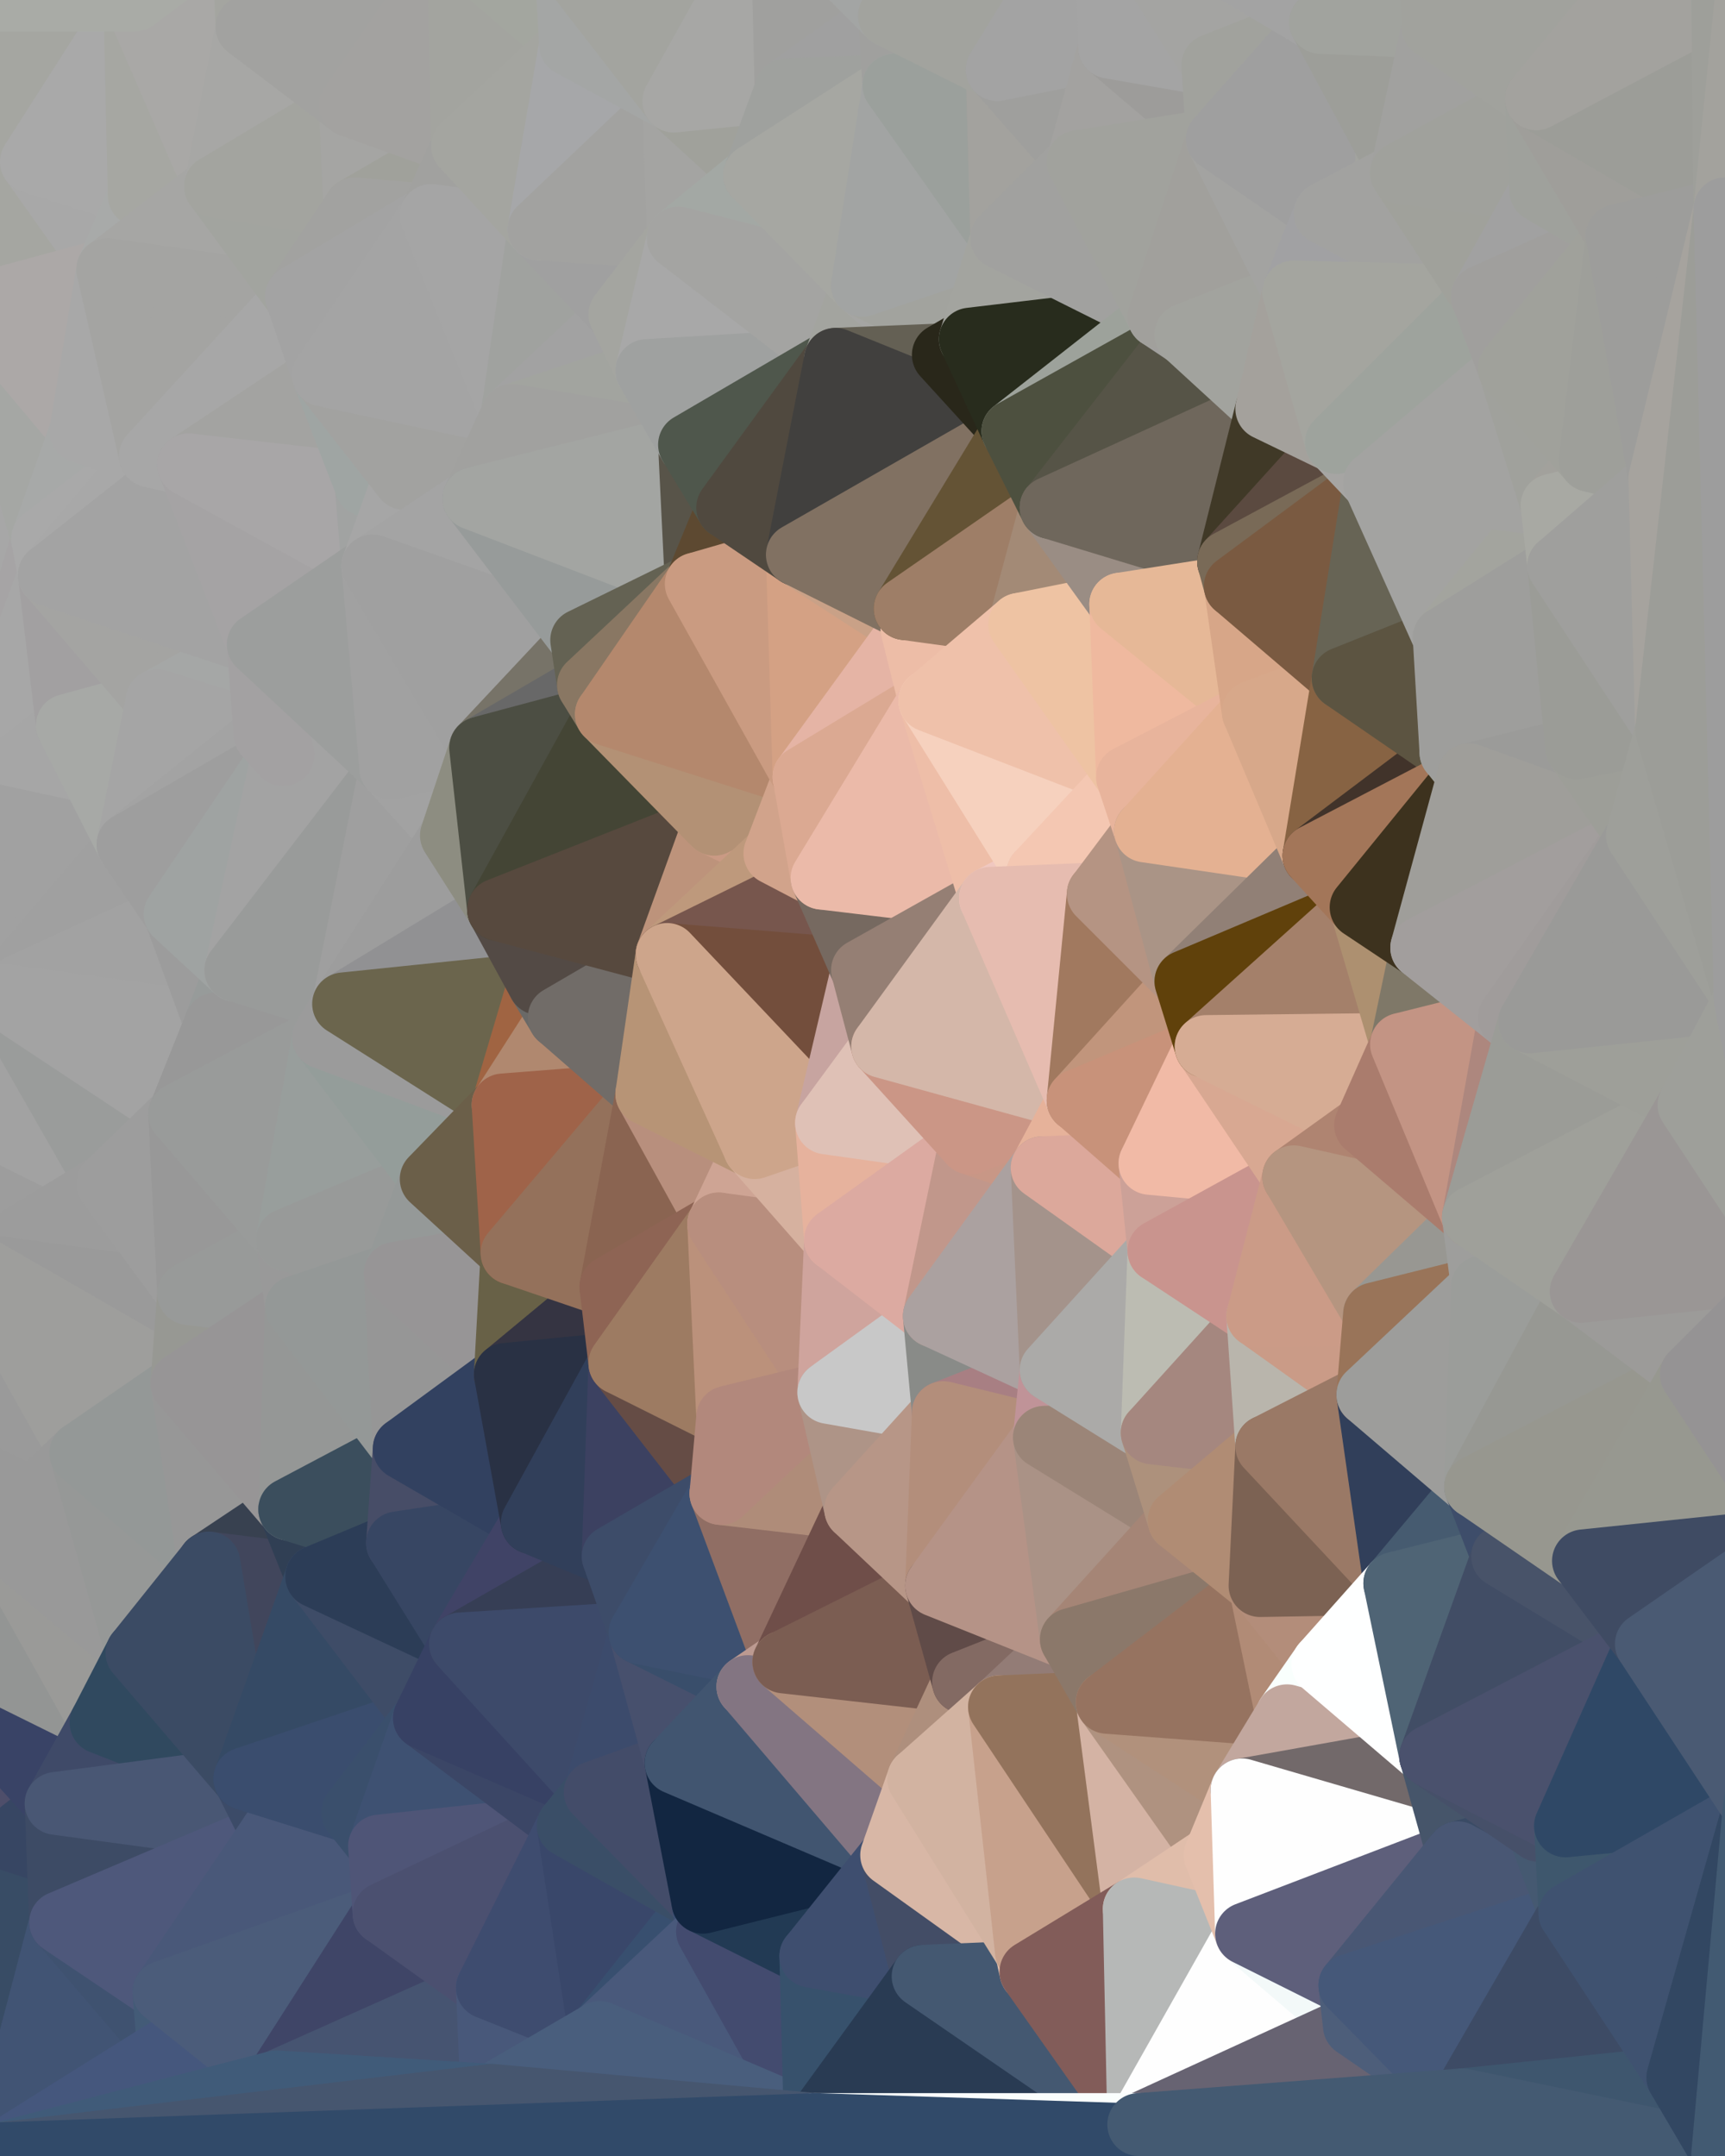 <?xml version="1.0" standalone="yes"?>
<svg width="768" height="960" xmlns="http://www.w3.org/2000/svg" version="1.1" ><rect width="100%" height="100%" fill="#333333" stroke="none"/><polygon points="-59,600 -47,480 -33,16" fill="rgba(160, 162, 161, 1)" stroke="rgba(160, 162, 161, 1)" stroke-width="28" stroke-linejoin="round"/>
		<polygon points="-47,480 -59,600 -11,563" fill="rgba(152, 158, 156, 1)" stroke="rgba(152, 158, 156, 1)" stroke-width="28" stroke-linejoin="round"/>
		<polygon points="-33,16 -47,480 -11,136" fill="rgba(169, 169, 169, 1)" stroke="rgba(169, 169, 169, 1)" stroke-width="28" stroke-linejoin="round"/>
		<polygon points="-47,480 -17,360 -11,136" fill="rgba(169, 171, 170, 1)" stroke="rgba(169, 171, 170, 1)" stroke-width="28" stroke-linejoin="round"/>
		<polygon points="-17,360 -47,480 0,443" fill="rgba(159, 159, 159, 1)" stroke="rgba(159, 159, 159, 1)" stroke-width="28" stroke-linejoin="round"/>
		<polygon points="-59,600 -50,720 -2,683" fill="rgba(154, 152, 153, 1)" stroke="rgba(154, 152, 153, 1)" stroke-width="28" stroke-linejoin="round"/>
		<polygon points="-33,16 -11,136 14,72" fill="rgba(171, 172, 166, 1)" stroke="rgba(171, 172, 166, 1)" stroke-width="28" stroke-linejoin="round"/>
		<polygon points="-11,136 -17,360 19,240" fill="rgba(167, 167, 167, 1)" stroke="rgba(167, 167, 167, 1)" stroke-width="28" stroke-linejoin="round"/>
		<polygon points="19,240 -17,360 22,256" fill="rgba(166, 164, 165, 1)" stroke="rgba(166, 164, 165, 1)" stroke-width="28" stroke-linejoin="round"/>
		<polygon points="-50,720 -22,840 25,803" fill="rgba(78, 78, 106, 1)" stroke="rgba(78, 78, 106, 1)" stroke-width="28" stroke-linejoin="round"/>
		<polygon points="22,256 -17,360 30,323" fill="rgba(167, 167, 167, 1)" stroke="rgba(167, 167, 167, 1)" stroke-width="28" stroke-linejoin="round"/>
		<polygon points="0,0 -33,16 14,72" fill="rgba(170, 170, 170, 1)" stroke="rgba(170, 170, 170, 1)" stroke-width="28" stroke-linejoin="round"/>
		<polygon points="-22,840 -50,720 0,959" fill="rgba(62, 68, 100, 1)" stroke="rgba(62, 68, 100, 1)" stroke-width="28" stroke-linejoin="round"/>
		<polygon points="-11,136 19,240 36,192" fill="rgba(165, 167, 164, 1)" stroke="rgba(165, 167, 164, 1)" stroke-width="28" stroke-linejoin="round"/>
		<polygon points="-59,600 -2,683 36,647" fill="rgba(153, 153, 153, 1)" stroke="rgba(153, 153, 153, 1)" stroke-width="28" stroke-linejoin="round"/>
		<polygon points="25,803 -22,840 27,856" fill="rgba(55, 70, 99, 1)" stroke="rgba(55, 70, 99, 1)" stroke-width="28" stroke-linejoin="round"/>
		<polygon points="-50,720 25,803 45,767" fill="rgba(57, 67, 102, 1)" stroke="rgba(57, 67, 102, 1)" stroke-width="28" stroke-linejoin="round"/>
		<polygon points="-11,563 -59,600 36,647" fill="rgba(154, 154, 154, 1)" stroke="rgba(154, 154, 154, 1)" stroke-width="28" stroke-linejoin="round"/>
		<polygon points="-22,840 0,959 27,856" fill="rgba(56, 76, 101, 1)" stroke="rgba(56, 76, 101, 1)" stroke-width="28" stroke-linejoin="round"/>
		<polygon points="-47,480 -11,563 48,527" fill="rgba(157, 157, 157, 1)" stroke="rgba(157, 157, 157, 1)" stroke-width="28" stroke-linejoin="round"/>
		<polygon points="14,72 -11,136 48,120" fill="rgba(165, 166, 161, 1)" stroke="rgba(165, 166, 161, 1)" stroke-width="28" stroke-linejoin="round"/>
		<polygon points="-2,683 -50,720 45,767" fill="rgba(147, 149, 148, 1)" stroke="rgba(147, 149, 148, 1)" stroke-width="28" stroke-linejoin="round"/>
		<polygon points="0,443 -47,480 48,527" fill="rgba(162, 162, 162, 1)" stroke="rgba(162, 162, 162, 1)" stroke-width="28" stroke-linejoin="round"/>
		<polygon points="30,323 -17,360 57,376" fill="rgba(166, 166, 166, 1)" stroke="rgba(166, 166, 166, 1)" stroke-width="28" stroke-linejoin="round"/>
		<polygon points="-2,683 45,767 61,736" fill="rgba(154, 154, 152, 1)" stroke="rgba(154, 154, 152, 1)" stroke-width="28" stroke-linejoin="round"/>
		<polygon points="-17,360 0,443 57,376" fill="rgba(161, 161, 161, 1)" stroke="rgba(161, 161, 161, 1)" stroke-width="28" stroke-linejoin="round"/>
		<polygon points="14,72 48,120 62,87" fill="rgba(168, 168, 168, 1)" stroke="rgba(168, 168, 168, 1)" stroke-width="28" stroke-linejoin="round"/>
		<polygon points="-11,136 36,192 48,120" fill="rgba(172, 168, 167, 1)" stroke="rgba(172, 168, 167, 1)" stroke-width="28" stroke-linejoin="round"/>
		<polygon points="36,192 19,240 67,203" fill="rgba(167, 169, 168, 1)" stroke="rgba(167, 169, 168, 1)" stroke-width="28" stroke-linejoin="round"/>
		<polygon points="0,0 14,72 60,0" fill="rgba(165, 166, 161, 1)" stroke="rgba(165, 166, 161, 1)" stroke-width="28" stroke-linejoin="round"/>
		<polygon points="27,856 0,959 75,912" fill="rgba(65, 84, 116, 1)" stroke="rgba(65, 84, 116, 1)" stroke-width="28" stroke-linejoin="round"/>
		<polygon points="73,887 27,856 75,912" fill="rgba(63, 82, 112, 1)" stroke="rgba(63, 82, 112, 1)" stroke-width="28" stroke-linejoin="round"/>
		<polygon points="57,376 0,443 78,407" fill="rgba(160, 160, 160, 1)" stroke="rgba(160, 160, 160, 1)" stroke-width="28" stroke-linejoin="round"/>
		<polygon points="22,256 30,323 70,312" fill="rgba(162, 160, 161, 1)" stroke="rgba(162, 160, 161, 1)" stroke-width="28" stroke-linejoin="round"/>
		<polygon points="0,443 48,527 80,496" fill="rgba(154, 156, 155, 1)" stroke="rgba(154, 156, 155, 1)" stroke-width="28" stroke-linejoin="round"/>
		<polygon points="48,527 -11,563 84,576" fill="rgba(156, 156, 156, 1)" stroke="rgba(156, 156, 156, 1)" stroke-width="28" stroke-linejoin="round"/>
		<polygon points="-11,563 81,616 84,576" fill="rgba(154, 154, 154, 1)" stroke="rgba(154, 154, 154, 1)" stroke-width="28" stroke-linejoin="round"/>
		<polygon points="-11,563 36,647 81,616" fill="rgba(158, 158, 156, 1)" stroke="rgba(158, 158, 156, 1)" stroke-width="28" stroke-linejoin="round"/>
		<polygon points="30,323 57,376 70,312" fill="rgba(167, 169, 166, 1)" stroke="rgba(167, 169, 166, 1)" stroke-width="28" stroke-linejoin="round"/>
		<polygon points="36,647 -2,683 61,736" fill="rgba(153, 153, 153, 1)" stroke="rgba(153, 153, 153, 1)" stroke-width="28" stroke-linejoin="round"/>
		<polygon points="36,647 61,736 93,696" fill="rgba(150, 152, 151, 1)" stroke="rgba(150, 152, 151, 1)" stroke-width="28" stroke-linejoin="round"/>
		<polygon points="60,0 14,72 62,87" fill="rgba(169, 169, 169, 1)" stroke="rgba(169, 169, 169, 1)" stroke-width="28" stroke-linejoin="round"/>
		<polygon points="78,407 0,443 96,456" fill="rgba(162, 162, 162, 1)" stroke="rgba(162, 162, 162, 1)" stroke-width="28" stroke-linejoin="round"/>
		<polygon points="0,443 80,496 96,456" fill="rgba(163, 163, 163, 1)" stroke="rgba(163, 163, 163, 1)" stroke-width="28" stroke-linejoin="round"/>
		<polygon points="19,240 22,256 67,203" fill="rgba(169, 169, 169, 1)" stroke="rgba(169, 169, 169, 1)" stroke-width="28" stroke-linejoin="round"/>
		<polygon points="78,407 96,456 105,432" fill="rgba(156, 156, 156, 1)" stroke="rgba(156, 156, 156, 1)" stroke-width="28" stroke-linejoin="round"/>
		<polygon points="48,120 36,192 67,203" fill="rgba(168, 168, 168, 1)" stroke="rgba(168, 168, 168, 1)" stroke-width="28" stroke-linejoin="round"/>
		<polygon points="67,203 22,256 84,207" fill="rgba(168, 168, 168, 1)" stroke="rgba(168, 168, 168, 1)" stroke-width="28" stroke-linejoin="round"/>
		<polygon points="45,767 25,803 109,792" fill="rgba(63, 74, 104, 1)" stroke="rgba(63, 74, 104, 1)" stroke-width="28" stroke-linejoin="round"/>
		<polygon points="62,87 48,120 96,83" fill="rgba(168, 170, 169, 1)" stroke="rgba(168, 170, 169, 1)" stroke-width="28" stroke-linejoin="round"/>
		<polygon points="108,-36 60,0 110,12" fill="rgba(169, 169, 169, 1)" stroke="rgba(169, 169, 169, 1)" stroke-width="28" stroke-linejoin="round"/>
		<polygon points="61,736 45,767 109,792" fill="rgba(48, 73, 95, 1)" stroke="rgba(48, 73, 95, 1)" stroke-width="28" stroke-linejoin="round"/>
		<polygon points="60,0 62,87 96,83" fill="rgba(166, 167, 162, 1)" stroke="rgba(166, 167, 162, 1)" stroke-width="28" stroke-linejoin="round"/>
		<polygon points="81,616 36,647 93,696" fill="rgba(148, 152, 151, 1)" stroke="rgba(148, 152, 151, 1)" stroke-width="28" stroke-linejoin="round"/>
		<polygon points="25,803 27,856 121,816" fill="rgba(61, 75, 101, 1)" stroke="rgba(61, 75, 101, 1)" stroke-width="28" stroke-linejoin="round"/>
		<polygon points="109,792 25,803 121,816" fill="rgba(73, 87, 116, 1)" stroke="rgba(73, 87, 116, 1)" stroke-width="28" stroke-linejoin="round"/>
		<polygon points="22,256 70,312 115,287" fill="rgba(164, 164, 162, 1)" stroke="rgba(164, 164, 162, 1)" stroke-width="28" stroke-linejoin="round"/>
		<polygon points="60,0 96,83 110,12" fill="rgba(169, 168, 166, 1)" stroke="rgba(169, 168, 166, 1)" stroke-width="28" stroke-linejoin="round"/>
		<polygon points="27,856 73,887 121,816" fill="rgba(78, 88, 123, 1)" stroke="rgba(78, 88, 123, 1)" stroke-width="28" stroke-linejoin="round"/>
		<polygon points="115,287 70,312 118,327" fill="rgba(165, 167, 166, 1)" stroke="rgba(165, 167, 166, 1)" stroke-width="28" stroke-linejoin="round"/>
		<polygon points="70,312 57,376 118,327" fill="rgba(165, 165, 165, 1)" stroke="rgba(165, 165, 165, 1)" stroke-width="28" stroke-linejoin="round"/>
		<polygon points="84,207 22,256 115,287" fill="rgba(163, 163, 163, 1)" stroke="rgba(163, 163, 163, 1)" stroke-width="28" stroke-linejoin="round"/>
		<polygon points="0,0 60,0 108,-36" fill="rgba(169, 171, 166, 1)" stroke="rgba(169, 171, 166, 1)" stroke-width="28" stroke-linejoin="round"/>
		<polygon points="80,496 48,527 84,576" fill="rgba(157, 157, 157, 1)" stroke="rgba(157, 157, 157, 1)" stroke-width="28" stroke-linejoin="round"/>
		<polygon points="80,496 84,576 128,552" fill="rgba(152, 152, 152, 1)" stroke="rgba(152, 152, 152, 1)" stroke-width="28" stroke-linejoin="round"/>
		<polygon points="84,576 81,616 132,582" fill="rgba(151, 152, 147, 1)" stroke="rgba(151, 152, 147, 1)" stroke-width="28" stroke-linejoin="round"/>
		<polygon points="128,552 84,576 132,582" fill="rgba(152, 154, 153, 1)" stroke="rgba(152, 154, 153, 1)" stroke-width="28" stroke-linejoin="round"/>
		<polygon points="96,83 48,120 132,132" fill="rgba(166, 166, 164, 1)" stroke="rgba(166, 166, 164, 1)" stroke-width="28" stroke-linejoin="round"/>
		<polygon points="48,120 67,203 132,132" fill="rgba(164, 164, 162, 1)" stroke="rgba(164, 164, 162, 1)" stroke-width="28" stroke-linejoin="round"/>
		<polygon points="67,203 84,207 132,132" fill="rgba(167, 167, 167, 1)" stroke="rgba(167, 167, 167, 1)" stroke-width="28" stroke-linejoin="round"/>
		<polygon points="81,616 93,696 129,672" fill="rgba(151, 151, 151, 1)" stroke="rgba(151, 151, 151, 1)" stroke-width="28" stroke-linejoin="round"/>
		<polygon points="118,327 57,376 126,336" fill="rgba(163, 163, 163, 1)" stroke="rgba(163, 163, 163, 1)" stroke-width="28" stroke-linejoin="round"/>
		<polygon points="73,887 75,912 123,927" fill="rgba(67, 91, 119, 1)" stroke="rgba(67, 91, 119, 1)" stroke-width="28" stroke-linejoin="round"/>
		<polygon points="129,672 93,696 141,702" fill="rgba(56, 65, 80, 1)" stroke="rgba(56, 65, 80, 1)" stroke-width="28" stroke-linejoin="round"/>
		<polygon points="57,376 78,407 126,336" fill="rgba(158, 158, 158, 1)" stroke="rgba(158, 158, 158, 1)" stroke-width="28" stroke-linejoin="round"/>
		<polygon points="105,432 96,456 144,462" fill="rgba(151, 155, 154, 1)" stroke="rgba(151, 155, 154, 1)" stroke-width="28" stroke-linejoin="round"/>
		<polygon points="132,132 84,207 144,167" fill="rgba(167, 167, 167, 1)" stroke="rgba(167, 167, 167, 1)" stroke-width="28" stroke-linejoin="round"/>
		<polygon points="105,432 144,462 153,447" fill="rgba(160, 160, 160, 1)" stroke="rgba(160, 160, 160, 1)" stroke-width="28" stroke-linejoin="round"/>
		<polygon points="96,456 80,496 144,462" fill="rgba(152, 152, 152, 1)" stroke="rgba(152, 152, 152, 1)" stroke-width="28" stroke-linejoin="round"/>
		<polygon points="110,12 96,83 156,47" fill="rgba(167, 167, 165, 1)" stroke="rgba(167, 167, 165, 1)" stroke-width="28" stroke-linejoin="round"/>
		<polygon points="96,83 132,132 158,93" fill="rgba(162, 164, 159, 1)" stroke="rgba(162, 164, 159, 1)" stroke-width="28" stroke-linejoin="round"/>
		<polygon points="109,792 121,816 157,807" fill="rgba(60, 75, 104, 1)" stroke="rgba(60, 75, 104, 1)" stroke-width="28" stroke-linejoin="round"/>
		<polygon points="93,696 109,792 141,702" fill="rgba(65, 70, 92, 1)" stroke="rgba(65, 70, 92, 1)" stroke-width="28" stroke-linejoin="round"/>
		<polygon points="75,912 0,959 123,927" fill="rgba(69, 87, 125, 1)" stroke="rgba(69, 87, 125, 1)" stroke-width="28" stroke-linejoin="round"/>
		<polygon points="93,696 61,736 109,792" fill="rgba(59, 75, 100, 1)" stroke="rgba(59, 75, 100, 1)" stroke-width="28" stroke-linejoin="round"/>
		<polygon points="144,167 84,207 163,216" fill="rgba(163, 163, 161, 1)" stroke="rgba(163, 163, 161, 1)" stroke-width="28" stroke-linejoin="round"/>
		<polygon points="156,47 96,83 158,93" fill="rgba(163, 164, 159, 1)" stroke="rgba(163, 164, 159, 1)" stroke-width="28" stroke-linejoin="round"/>
		<polygon points="84,207 115,287 166,252" fill="rgba(165, 163, 164, 1)" stroke="rgba(165, 163, 164, 1)" stroke-width="28" stroke-linejoin="round"/>
		<polygon points="163,216 84,207 166,252" fill="rgba(168, 166, 167, 1)" stroke="rgba(168, 166, 167, 1)" stroke-width="28" stroke-linejoin="round"/>
		<polygon points="157,807 121,816 169,822" fill="rgba(70, 85, 116, 1)" stroke="rgba(70, 85, 116, 1)" stroke-width="28" stroke-linejoin="round"/>
		<polygon points="81,616 129,672 132,582" fill="rgba(151, 149, 150, 1)" stroke="rgba(151, 149, 150, 1)" stroke-width="28" stroke-linejoin="round"/>
		<polygon points="169,822 121,816 171,852" fill="rgba(68, 85, 115, 1)" stroke="rgba(68, 85, 115, 1)" stroke-width="28" stroke-linejoin="round"/>
		<polygon points="121,816 73,887 171,852" fill="rgba(73, 88, 121, 1)" stroke="rgba(73, 88, 121, 1)" stroke-width="28" stroke-linejoin="round"/>
		<polygon points="80,496 128,552 144,462" fill="rgba(153, 155, 154, 1)" stroke="rgba(153, 155, 154, 1)" stroke-width="28" stroke-linejoin="round"/>
		<polygon points="78,407 105,432 126,336" fill="rgba(159, 163, 162, 1)" stroke="rgba(159, 163, 162, 1)" stroke-width="28" stroke-linejoin="round"/>
		<polygon points="128,552 132,582 176,567" fill="rgba(153, 153, 153, 1)" stroke="rgba(153, 153, 153, 1)" stroke-width="28" stroke-linejoin="round"/>
		<polygon points="73,887 123,927 171,852" fill="rgba(75, 92, 122, 1)" stroke="rgba(75, 92, 122, 1)" stroke-width="28" stroke-linejoin="round"/>
		<polygon points="129,672 141,702 177,687" fill="rgba(48, 63, 84, 1)" stroke="rgba(48, 63, 84, 1)" stroke-width="28" stroke-linejoin="round"/>
		<polygon points="132,582 129,672 180,645" fill="rgba(149, 151, 150, 1)" stroke="rgba(149, 151, 150, 1)" stroke-width="28" stroke-linejoin="round"/>
		<polygon points="129,672 177,687 180,645" fill="rgba(59, 78, 93, 1)" stroke="rgba(59, 78, 93, 1)" stroke-width="28" stroke-linejoin="round"/>
		<polygon points="141,702 109,792 189,765" fill="rgba(53, 74, 101, 1)" stroke="rgba(53, 74, 101, 1)" stroke-width="28" stroke-linejoin="round"/>
		<polygon points="109,792 157,807 189,765" fill="rgba(58, 77, 110, 1)" stroke="rgba(58, 77, 110, 1)" stroke-width="28" stroke-linejoin="round"/>
		<polygon points="144,462 128,552 192,525" fill="rgba(152, 158, 156, 1)" stroke="rgba(152, 158, 156, 1)" stroke-width="28" stroke-linejoin="round"/>
		<polygon points="128,552 176,567 192,525" fill="rgba(152, 154, 153, 1)" stroke="rgba(152, 154, 153, 1)" stroke-width="28" stroke-linejoin="round"/>
		<polygon points="163,216 166,252 180,213" fill="rgba(161, 163, 162, 1)" stroke="rgba(161, 163, 162, 1)" stroke-width="28" stroke-linejoin="round"/>
		<polygon points="144,167 163,216 180,213" fill="rgba(159, 165, 163, 1)" stroke="rgba(159, 165, 163, 1)" stroke-width="28" stroke-linejoin="round"/>
		<polygon points="115,287 126,336 174,342" fill="rgba(166, 166, 166, 1)" stroke="rgba(166, 166, 166, 1)" stroke-width="28" stroke-linejoin="round"/>
		<polygon points="126,336 105,432 174,342" fill="rgba(163, 163, 163, 1)" stroke="rgba(163, 163, 163, 1)" stroke-width="28" stroke-linejoin="round"/>
		<polygon points="115,287 118,327 126,336" fill="rgba(163, 161, 162, 1)" stroke="rgba(163, 161, 162, 1)" stroke-width="28" stroke-linejoin="round"/>
		<polygon points="105,432 153,447 174,342" fill="rgba(153, 155, 154, 1)" stroke="rgba(153, 155, 154, 1)" stroke-width="28" stroke-linejoin="round"/>
		<polygon points="108,-36 110,12 204,-23" fill="rgba(164, 165, 160, 1)" stroke="rgba(164, 165, 160, 1)" stroke-width="28" stroke-linejoin="round"/>
		<polygon points="174,342 153,447 201,372" fill="rgba(159, 159, 159, 1)" stroke="rgba(159, 159, 159, 1)" stroke-width="28" stroke-linejoin="round"/>
		<polygon points="141,702 189,765 205,732" fill="rgba(62, 76, 103, 1)" stroke="rgba(62, 76, 103, 1)" stroke-width="28" stroke-linejoin="round"/>
		<polygon points="156,47 158,93 206,65" fill="rgba(165, 165, 163, 1)" stroke="rgba(165, 165, 163, 1)" stroke-width="28" stroke-linejoin="round"/>
		<polygon points="158,93 192,96 206,65" fill="rgba(160, 161, 155, 1)" stroke="rgba(160, 161, 155, 1)" stroke-width="28" stroke-linejoin="round"/>
		<polygon points="177,687 141,702 205,732" fill="rgba(44, 61, 87, 1)" stroke="rgba(44, 61, 87, 1)" stroke-width="28" stroke-linejoin="round"/>
		<polygon points="110,12 156,47 204,-23" fill="rgba(162, 162, 160, 1)" stroke="rgba(162, 162, 160, 1)" stroke-width="28" stroke-linejoin="round"/>
		<polygon points="176,567 132,582 180,645" fill="rgba(148, 152, 151, 1)" stroke="rgba(148, 152, 151, 1)" stroke-width="28" stroke-linejoin="round"/>
		<polygon points="166,252 115,287 174,342" fill="rgba(156, 158, 157, 1)" stroke="rgba(156, 158, 157, 1)" stroke-width="28" stroke-linejoin="round"/>
		<polygon points="158,93 132,132 192,96" fill="rgba(162, 162, 160, 1)" stroke="rgba(162, 162, 160, 1)" stroke-width="28" stroke-linejoin="round"/>
		<polygon points="180,213 166,252 211,222" fill="rgba(166, 166, 166, 1)" stroke="rgba(166, 166, 166, 1)" stroke-width="28" stroke-linejoin="round"/>
		<polygon points="157,807 169,822 189,765" fill="rgba(58, 79, 108, 1)" stroke="rgba(58, 79, 108, 1)" stroke-width="28" stroke-linejoin="round"/>
		<polygon points="171,852 123,927 217,885" fill="rgba(63, 69, 103, 1)" stroke="rgba(63, 69, 103, 1)" stroke-width="28" stroke-linejoin="round"/>
		<polygon points="174,342 201,372 214,333" fill="rgba(162, 162, 162, 1)" stroke="rgba(162, 162, 162, 1)" stroke-width="28" stroke-linejoin="round"/>
		<polygon points="132,132 144,167 192,96" fill="rgba(163, 163, 163, 1)" stroke="rgba(163, 163, 163, 1)" stroke-width="28" stroke-linejoin="round"/>
		<polygon points="201,372 153,447 222,405" fill="rgba(157, 157, 157, 1)" stroke="rgba(157, 157, 157, 1)" stroke-width="28" stroke-linejoin="round"/>
		<polygon points="217,885 123,927 219,933" fill="rgba(70, 84, 113, 1)" stroke="rgba(70, 84, 113, 1)" stroke-width="28" stroke-linejoin="round"/>
		<polygon points="144,462 192,525 224,492" fill="rgba(148, 157, 154, 1)" stroke="rgba(148, 157, 154, 1)" stroke-width="28" stroke-linejoin="round"/>
		<polygon points="176,567 180,645 225,612" fill="rgba(150, 150, 150, 1)" stroke="rgba(150, 150, 150, 1)" stroke-width="28" stroke-linejoin="round"/>
		<polygon points="153,447 144,462 224,492" fill="rgba(155, 155, 155, 1)" stroke="rgba(155, 155, 155, 1)" stroke-width="28" stroke-linejoin="round"/>
		<polygon points="192,525 176,567 228,558" fill="rgba(149, 153, 152, 1)" stroke="rgba(149, 153, 152, 1)" stroke-width="28" stroke-linejoin="round"/>
		<polygon points="180,213 211,222 228,185" fill="rgba(165, 165, 163, 1)" stroke="rgba(165, 165, 163, 1)" stroke-width="28" stroke-linejoin="round"/>
		<polygon points="144,167 180,213 228,185" fill="rgba(162, 162, 160, 1)" stroke="rgba(162, 162, 160, 1)" stroke-width="28" stroke-linejoin="round"/>
		<polygon points="166,252 174,342 214,333" fill="rgba(161, 161, 161, 1)" stroke="rgba(161, 161, 161, 1)" stroke-width="28" stroke-linejoin="round"/>
		<polygon points="180,645 177,687 237,678" fill="rgba(71, 77, 103, 1)" stroke="rgba(71, 77, 103, 1)" stroke-width="28" stroke-linejoin="round"/>
		<polygon points="176,567 225,612 228,558" fill="rgba(151, 149, 150, 1)" stroke="rgba(151, 149, 150, 1)" stroke-width="28" stroke-linejoin="round"/>
		<polygon points="204,-23 156,47 206,65" fill="rgba(163, 162, 160, 1)" stroke="rgba(163, 162, 160, 1)" stroke-width="28" stroke-linejoin="round"/>
		<polygon points="206,65 192,96 240,102" fill="rgba(161, 161, 159, 1)" stroke="rgba(161, 161, 159, 1)" stroke-width="28" stroke-linejoin="round"/>
		<polygon points="222,405 153,447 240,438" fill="rgba(145, 145, 147, 1)" stroke="rgba(145, 145, 147, 1)" stroke-width="28" stroke-linejoin="round"/>
		<polygon points="153,447 224,492 240,438" fill="rgba(107, 101, 77, 1)" stroke="rgba(107, 101, 77, 1)" stroke-width="28" stroke-linejoin="round"/>
		<polygon points="177,687 205,732 237,678" fill="rgba(55, 70, 99, 1)" stroke="rgba(55, 70, 99, 1)" stroke-width="28" stroke-linejoin="round"/>
		<polygon points="192,96 144,167 228,185" fill="rgba(164, 164, 164, 1)" stroke="rgba(164, 164, 164, 1)" stroke-width="28" stroke-linejoin="round"/>
		<polygon points="240,438 224,492 249,453" fill="rgba(160, 100, 66, 1)" stroke="rgba(160, 100, 66, 1)" stroke-width="28" stroke-linejoin="round"/>
		<polygon points="189,765 169,822 253,813" fill="rgba(62, 81, 114, 1)" stroke="rgba(62, 81, 114, 1)" stroke-width="28" stroke-linejoin="round"/>
		<polygon points="225,612 180,645 237,678" fill="rgba(50, 65, 96, 1)" stroke="rgba(50, 65, 96, 1)" stroke-width="28" stroke-linejoin="round"/>
		<polygon points="204,-23 206,65 254,20" fill="rgba(163, 164, 159, 1)" stroke="rgba(163, 164, 159, 1)" stroke-width="28" stroke-linejoin="round"/>
		<polygon points="252,-17 204,-23 254,20" fill="rgba(163, 166, 159, 1)" stroke="rgba(163, 166, 159, 1)" stroke-width="28" stroke-linejoin="round"/>
		<polygon points="169,822 171,852 253,813" fill="rgba(79, 85, 119, 1)" stroke="rgba(79, 85, 119, 1)" stroke-width="28" stroke-linejoin="round"/>
		<polygon points="192,96 228,185 240,102" fill="rgba(165, 165, 165, 1)" stroke="rgba(165, 165, 165, 1)" stroke-width="28" stroke-linejoin="round"/>
		<polygon points="224,492 192,525 228,558" fill="rgba(107, 95, 73, 1)" stroke="rgba(107, 95, 73, 1)" stroke-width="28" stroke-linejoin="round"/>
		<polygon points="211,222 166,252 259,285" fill="rgba(164, 164, 164, 1)" stroke="rgba(164, 164, 164, 1)" stroke-width="28" stroke-linejoin="round"/>
		<polygon points="166,252 214,333 259,285" fill="rgba(160, 160, 160, 1)" stroke="rgba(160, 160, 160, 1)" stroke-width="28" stroke-linejoin="round"/>
		<polygon points="171,852 217,885 253,813" fill="rgba(75, 80, 112, 1)" stroke="rgba(75, 80, 112, 1)" stroke-width="28" stroke-linejoin="round"/>
		<polygon points="259,285 214,333 262,305" fill="rgba(119, 115, 104, 1)" stroke="rgba(119, 115, 104, 1)" stroke-width="28" stroke-linejoin="round"/>
		<polygon points="217,885 219,933 267,905" fill="rgba(72, 88, 122, 1)" stroke="rgba(72, 88, 122, 1)" stroke-width="28" stroke-linejoin="round"/>
		<polygon points="189,765 253,813 265,798" fill="rgba(59, 70, 102, 1)" stroke="rgba(59, 70, 102, 1)" stroke-width="28" stroke-linejoin="round"/>
		<polygon points="262,305 214,333 270,318" fill="rgba(104, 104, 104, 1)" stroke="rgba(104, 104, 104, 1)" stroke-width="28" stroke-linejoin="round"/>
		<polygon points="228,558 225,612 272,573" fill="rgba(104, 97, 71, 1)" stroke="rgba(104, 97, 71, 1)" stroke-width="28" stroke-linejoin="round"/>
		<polygon points="272,573 225,612 276,607" fill="rgba(53, 52, 66, 1)" stroke="rgba(53, 52, 66, 1)" stroke-width="28" stroke-linejoin="round"/>
		<polygon points="240,102 228,185 276,140" fill="rgba(160, 162, 159, 1)" stroke="rgba(160, 162, 159, 1)" stroke-width="28" stroke-linejoin="round"/>
		<polygon points="237,678 205,732 273,693" fill="rgba(64, 67, 102, 1)" stroke="rgba(64, 67, 102, 1)" stroke-width="28" stroke-linejoin="round"/>
		<polygon points="205,732 189,765 265,798" fill="rgba(55, 65, 100, 1)" stroke="rgba(55, 65, 100, 1)" stroke-width="28" stroke-linejoin="round"/>
		<polygon points="273,693 205,732 285,727" fill="rgba(54, 62, 85, 1)" stroke="rgba(54, 62, 85, 1)" stroke-width="28" stroke-linejoin="round"/>
		<polygon points="276,140 228,185 288,165" fill="rgba(162, 162, 162, 1)" stroke="rgba(162, 162, 162, 1)" stroke-width="28" stroke-linejoin="round"/>
		<polygon points="249,453 224,492 288,487" fill="rgba(176, 136, 111, 1)" stroke="rgba(176, 136, 111, 1)" stroke-width="28" stroke-linejoin="round"/>
		<polygon points="205,732 265,798 285,727" fill="rgba(61, 74, 106, 1)" stroke="rgba(61, 74, 106, 1)" stroke-width="28" stroke-linejoin="round"/>
		<polygon points="225,612 237,678 276,607" fill="rgba(41, 49, 68, 1)" stroke="rgba(41, 49, 68, 1)" stroke-width="28" stroke-linejoin="round"/>
		<polygon points="206,65 240,102 254,20" fill="rgba(164, 165, 160, 1)" stroke="rgba(164, 165, 160, 1)" stroke-width="28" stroke-linejoin="round"/>
		<polygon points="214,333 201,372 222,405" fill="rgba(141, 141, 129, 1)" stroke="rgba(141, 141, 129, 1)" stroke-width="28" stroke-linejoin="round"/>
		<polygon points="240,438 249,453 297,425" fill="rgba(106, 105, 103, 1)" stroke="rgba(106, 105, 103, 1)" stroke-width="28" stroke-linejoin="round"/>
		<polygon points="240,102 276,140 302,106" fill="rgba(160, 160, 160, 1)" stroke="rgba(160, 160, 160, 1)" stroke-width="28" stroke-linejoin="round"/>
		<polygon points="254,20 240,102 300,45" fill="rgba(166, 167, 169, 1)" stroke="rgba(166, 167, 169, 1)" stroke-width="28" stroke-linejoin="round"/>
		<polygon points="222,405 240,438 297,425" fill="rgba(83, 74, 69, 1)" stroke="rgba(83, 74, 69, 1)" stroke-width="28" stroke-linejoin="round"/>
		<polygon points="224,492 228,558 288,487" fill="rgba(159, 99, 73, 1)" stroke="rgba(159, 99, 73, 1)" stroke-width="28" stroke-linejoin="round"/>
		<polygon points="214,333 222,405 270,318" fill="rgba(76, 78, 67, 1)" stroke="rgba(76, 78, 67, 1)" stroke-width="28" stroke-linejoin="round"/>
		<polygon points="253,813 217,885 267,905" fill="rgba(62, 76, 111, 1)" stroke="rgba(62, 76, 111, 1)" stroke-width="28" stroke-linejoin="round"/>
		<polygon points="288,165 228,185 307,198" fill="rgba(162, 164, 159, 1)" stroke="rgba(162, 164, 159, 1)" stroke-width="28" stroke-linejoin="round"/>
		<polygon points="285,727 265,798 301,785" fill="rgba(60, 75, 108, 1)" stroke="rgba(60, 75, 108, 1)" stroke-width="28" stroke-linejoin="round"/>
		<polygon points="228,558 272,573 288,487" fill="rgba(148, 113, 91, 1)" stroke="rgba(148, 113, 91, 1)" stroke-width="28" stroke-linejoin="round"/>
		<polygon points="253,813 267,905 313,847" fill="rgba(57, 71, 106, 1)" stroke="rgba(57, 71, 106, 1)" stroke-width="28" stroke-linejoin="round"/>
		<polygon points="228,185 211,222 307,198" fill="rgba(161, 161, 159, 1)" stroke="rgba(161, 161, 159, 1)" stroke-width="28" stroke-linejoin="round"/>
		<polygon points="300,45 240,102 302,106" fill="rgba(162, 162, 160, 1)" stroke="rgba(162, 162, 160, 1)" stroke-width="28" stroke-linejoin="round"/>
		<polygon points="237,678 273,693 276,607" fill="rgba(49, 63, 90, 1)" stroke="rgba(49, 63, 90, 1)" stroke-width="28" stroke-linejoin="round"/>
		<polygon points="313,847 267,905 315,860" fill="rgba(56, 79, 111, 1)" stroke="rgba(56, 79, 111, 1)" stroke-width="28" stroke-linejoin="round"/>
		<polygon points="249,453 288,487 297,425" fill="rgba(113, 108, 104, 1)" stroke="rgba(113, 108, 104, 1)" stroke-width="28" stroke-linejoin="round"/>
		<polygon points="270,318 222,405 318,367" fill="rgba(68, 69, 53, 1)" stroke="rgba(68, 69, 53, 1)" stroke-width="28" stroke-linejoin="round"/>
		<polygon points="265,798 253,813 313,847" fill="rgba(58, 78, 103, 1)" stroke="rgba(58, 78, 103, 1)" stroke-width="28" stroke-linejoin="round"/>
		<polygon points="211,222 259,285 310,260" fill="rgba(151, 155, 154, 1)" stroke="rgba(151, 155, 154, 1)" stroke-width="28" stroke-linejoin="round"/>
		<polygon points="307,198 211,222 310,260" fill="rgba(163, 165, 162, 1)" stroke="rgba(163, 165, 162, 1)" stroke-width="28" stroke-linejoin="round"/>
		<polygon points="222,405 297,425 318,367" fill="rgba(87, 73, 62, 1)" stroke="rgba(87, 73, 62, 1)" stroke-width="28" stroke-linejoin="round"/>
		<polygon points="276,607 273,693 321,665" fill="rgba(60, 65, 97, 1)" stroke="rgba(60, 65, 97, 1)" stroke-width="28" stroke-linejoin="round"/>
		<polygon points="288,487 272,573 320,545" fill="rgba(138, 100, 81, 1)" stroke="rgba(138, 100, 81, 1)" stroke-width="28" stroke-linejoin="round"/>
		<polygon points="276,607 321,665 324,631" fill="rgba(101, 76, 69, 1)" stroke="rgba(101, 76, 69, 1)" stroke-width="28" stroke-linejoin="round"/>
		<polygon points="307,198 310,260 324,226" fill="rgba(88, 84, 73, 1)" stroke="rgba(88, 84, 73, 1)" stroke-width="28" stroke-linejoin="round"/>
		<polygon points="301,785 265,798 313,847" fill="rgba(67, 76, 105, 1)" stroke="rgba(67, 76, 105, 1)" stroke-width="28" stroke-linejoin="round"/>
		<polygon points="259,285 262,305 310,260" fill="rgba(100, 98, 83, 1)" stroke="rgba(100, 98, 83, 1)" stroke-width="28" stroke-linejoin="round"/>
		<polygon points="262,305 270,318 310,260" fill="rgba(137, 119, 99, 1)" stroke="rgba(137, 119, 99, 1)" stroke-width="28" stroke-linejoin="round"/>
		<polygon points="285,727 301,785 333,751" fill="rgba(71, 80, 109, 1)" stroke="rgba(71, 80, 109, 1)" stroke-width="28" stroke-linejoin="round"/>
		<polygon points="288,487 320,545 336,511" fill="rgba(184, 143, 125, 1)" stroke="rgba(184, 143, 125, 1)" stroke-width="28" stroke-linejoin="round"/>
		<polygon points="300,45 302,106 336,78" fill="rgba(164, 164, 162, 1)" stroke="rgba(164, 164, 162, 1)" stroke-width="28" stroke-linejoin="round"/>
		<polygon points="276,140 288,165 302,106" fill="rgba(164, 165, 160, 1)" stroke="rgba(164, 165, 160, 1)" stroke-width="28" stroke-linejoin="round"/>
		<polygon points="252,-17 254,20 300,45" fill="rgba(164, 166, 165, 1)" stroke="rgba(164, 166, 165, 1)" stroke-width="28" stroke-linejoin="round"/>
		<polygon points="273,693 285,727 321,665" fill="rgba(61, 76, 105, 1)" stroke="rgba(61, 76, 105, 1)" stroke-width="28" stroke-linejoin="round"/>
		<polygon points="300,45 336,78 350,40" fill="rgba(160, 161, 155, 1)" stroke="rgba(160, 161, 155, 1)" stroke-width="28" stroke-linejoin="round"/>
		<polygon points="318,367 297,425 345,380" fill="rgba(189, 147, 123, 1)" stroke="rgba(189, 147, 123, 1)" stroke-width="28" stroke-linejoin="round"/>
		<polygon points="272,573 276,607 320,545" fill="rgba(142, 100, 84, 1)" stroke="rgba(142, 100, 84, 1)" stroke-width="28" stroke-linejoin="round"/>
		<polygon points="324,226 310,260 355,247" fill="rgba(93, 73, 49, 1)" stroke="rgba(93, 73, 49, 1)" stroke-width="28" stroke-linejoin="round"/>
		<polygon points="285,727 333,751 349,740" fill="rgba(57, 78, 107, 1)" stroke="rgba(57, 78, 107, 1)" stroke-width="28" stroke-linejoin="round"/>
		<polygon points="252,-17 300,45 348,-41" fill="rgba(163, 164, 159, 1)" stroke="rgba(163, 164, 159, 1)" stroke-width="28" stroke-linejoin="round"/>
		<polygon points="320,545 276,607 324,631" fill="rgba(157, 123, 98, 1)" stroke="rgba(157, 123, 98, 1)" stroke-width="28" stroke-linejoin="round"/>
		<polygon points="318,367 345,380 358,346" fill="rgba(202, 154, 132, 1)" stroke="rgba(202, 154, 132, 1)" stroke-width="28" stroke-linejoin="round"/>
		<polygon points="321,665 285,727 349,740" fill="rgba(61, 80, 112, 1)" stroke="rgba(61, 80, 112, 1)" stroke-width="28" stroke-linejoin="round"/>
		<polygon points="270,318 318,367 358,346" fill="rgba(179, 145, 117, 1)" stroke="rgba(179, 145, 117, 1)" stroke-width="28" stroke-linejoin="round"/>
		<polygon points="313,847 315,860 361,871" fill="rgba(59, 79, 114, 1)" stroke="rgba(59, 79, 114, 1)" stroke-width="28" stroke-linejoin="round"/>
		<polygon points="348,-41 300,45 350,40" fill="rgba(167, 167, 165, 1)" stroke="rgba(167, 167, 165, 1)" stroke-width="28" stroke-linejoin="round"/>
		<polygon points="336,511 320,545 372,552" fill="rgba(206, 164, 148, 1)" stroke="rgba(206, 164, 148, 1)" stroke-width="28" stroke-linejoin="round"/>
		<polygon points="302,106 288,165 372,160" fill="rgba(168, 168, 168, 1)" stroke="rgba(168, 168, 168, 1)" stroke-width="28" stroke-linejoin="round"/>
		<polygon points="288,165 307,198 372,160" fill="rgba(159, 161, 160, 1)" stroke="rgba(159, 161, 160, 1)" stroke-width="28" stroke-linejoin="round"/>
		<polygon points="345,380 297,425 366,391" fill="rgba(190, 153, 124, 1)" stroke="rgba(190, 153, 124, 1)" stroke-width="28" stroke-linejoin="round"/>
		<polygon points="315,860 267,905 363,946" fill="rgba(73, 89, 123, 1)" stroke="rgba(73, 89, 123, 1)" stroke-width="28" stroke-linejoin="round"/>
		<polygon points="361,871 315,860 363,946" fill="rgba(67, 75, 111, 1)" stroke="rgba(67, 75, 111, 1)" stroke-width="28" stroke-linejoin="round"/>
		<polygon points="267,905 219,933 363,946" fill="rgba(73, 94, 125, 1)" stroke="rgba(73, 94, 125, 1)" stroke-width="28" stroke-linejoin="round"/>
		<polygon points="310,260 270,318 358,346" fill="rgba(180, 136, 109, 1)" stroke="rgba(180, 136, 109, 1)" stroke-width="28" stroke-linejoin="round"/>
		<polygon points="297,425 288,487 336,511" fill="rgba(183, 148, 118, 1)" stroke="rgba(183, 148, 118, 1)" stroke-width="28" stroke-linejoin="round"/>
		<polygon points="320,545 324,631 369,620" fill="rgba(187, 145, 123, 1)" stroke="rgba(187, 145, 123, 1)" stroke-width="28" stroke-linejoin="round"/>
		<polygon points="336,78 302,106 384,127" fill="rgba(163, 168, 164, 1)" stroke="rgba(163, 168, 164, 1)" stroke-width="28" stroke-linejoin="round"/>
		<polygon points="302,106 372,160 384,127" fill="rgba(164, 164, 162, 1)" stroke="rgba(164, 164, 162, 1)" stroke-width="28" stroke-linejoin="round"/>
		<polygon points="366,391 297,425 384,432" fill="rgba(119, 86, 77, 1)" stroke="rgba(119, 86, 77, 1)" stroke-width="28" stroke-linejoin="round"/>
		<polygon points="297,425 368,500 384,432" fill="rgba(115, 78, 60, 1)" stroke="rgba(115, 78, 60, 1)" stroke-width="28" stroke-linejoin="round"/>
		<polygon points="321,665 349,740 381,672" fill="rgba(144, 110, 100, 1)" stroke="rgba(144, 110, 100, 1)" stroke-width="28" stroke-linejoin="round"/>
		<polygon points="369,620 321,665 381,672" fill="rgba(175, 140, 121, 1)" stroke="rgba(175, 140, 121, 1)" stroke-width="28" stroke-linejoin="round"/>
		<polygon points="320,545 369,620 372,552" fill="rgba(184, 142, 126, 1)" stroke="rgba(184, 142, 126, 1)" stroke-width="28" stroke-linejoin="round"/>
		<polygon points="368,500 336,511 372,552" fill="rgba(214, 177, 159, 1)" stroke="rgba(214, 177, 159, 1)" stroke-width="28" stroke-linejoin="round"/>
		<polygon points="307,198 324,226 372,160" fill="rgba(79, 87, 76, 1)" stroke="rgba(79, 87, 76, 1)" stroke-width="28" stroke-linejoin="round"/>
		<polygon points="324,631 321,665 369,620" fill="rgba(178, 136, 124, 1)" stroke="rgba(178, 136, 124, 1)" stroke-width="28" stroke-linejoin="round"/>
		<polygon points="297,425 336,511 368,500" fill="rgba(205, 165, 139, 1)" stroke="rgba(205, 165, 139, 1)" stroke-width="28" stroke-linejoin="round"/>
		<polygon points="358,346 345,380 366,391" fill="rgba(209, 163, 139, 1)" stroke="rgba(209, 163, 139, 1)" stroke-width="28" stroke-linejoin="round"/>
		<polygon points="384,432 368,500 393,466" fill="rgba(199, 164, 160, 1)" stroke="rgba(199, 164, 160, 1)" stroke-width="28" stroke-linejoin="round"/>
		<polygon points="355,247 310,260 358,346" fill="rgba(202, 155, 129, 1)" stroke="rgba(202, 155, 129, 1)" stroke-width="28" stroke-linejoin="round"/>
		<polygon points="348,-41 350,40 396,7" fill="rgba(160, 160, 158, 1)" stroke="rgba(160, 160, 158, 1)" stroke-width="28" stroke-linejoin="round"/>
		<polygon points="313,847 361,871 397,826" fill="rgba(34, 58, 84, 1)" stroke="rgba(34, 58, 84, 1)" stroke-width="28" stroke-linejoin="round"/>
		<polygon points="396,7 350,40 398,38" fill="rgba(160, 160, 160, 1)" stroke="rgba(160, 160, 160, 1)" stroke-width="28" stroke-linejoin="round"/>
		<polygon points="301,785 313,847 397,826" fill="rgba(18, 38, 65, 1)" stroke="rgba(18, 38, 65, 1)" stroke-width="28" stroke-linejoin="round"/>
		<polygon points="333,751 301,785 397,826" fill="rgba(65, 85, 112, 1)" stroke="rgba(65, 85, 112, 1)" stroke-width="28" stroke-linejoin="round"/>
		<polygon points="355,247 358,346 406,280" fill="rgba(212, 161, 132, 1)" stroke="rgba(212, 161, 132, 1)" stroke-width="28" stroke-linejoin="round"/>
		<polygon points="403,271 355,247 406,280" fill="rgba(201, 161, 135, 1)" stroke="rgba(201, 161, 135, 1)" stroke-width="28" stroke-linejoin="round"/>
		<polygon points="324,226 355,247 372,160" fill="rgba(80, 73, 63, 1)" stroke="rgba(80, 73, 63, 1)" stroke-width="28" stroke-linejoin="round"/>
		<polygon points="349,740 333,751 409,792" fill="rgba(188, 154, 145, 1)" stroke="rgba(188, 154, 145, 1)" stroke-width="28" stroke-linejoin="round"/>
		<polygon points="333,751 397,826 409,792" fill="rgba(131, 117, 130, 1)" stroke="rgba(131, 117, 130, 1)" stroke-width="28" stroke-linejoin="round"/>
		<polygon points="406,280 358,346 414,312" fill="rgba(229, 180, 165, 1)" stroke="rgba(229, 180, 165, 1)" stroke-width="28" stroke-linejoin="round"/>
		<polygon points="350,40 336,78 398,38" fill="rgba(159, 161, 158, 1)" stroke="rgba(159, 161, 158, 1)" stroke-width="28" stroke-linejoin="round"/>
		<polygon points="372,552 369,620 416,586" fill="rgba(207, 164, 157, 1)" stroke="rgba(207, 164, 157, 1)" stroke-width="28" stroke-linejoin="round"/>
		<polygon points="381,672 349,740 417,706" fill="rgba(111, 78, 73, 1)" stroke="rgba(111, 78, 73, 1)" stroke-width="28" stroke-linejoin="round"/>
		<polygon points="369,620 381,672 420,629" fill="rgba(174, 148, 135, 1)" stroke="rgba(174, 148, 135, 1)" stroke-width="28" stroke-linejoin="round"/>
		<polygon points="416,586 369,620 420,629" fill="rgba(200, 200, 200, 1)" stroke="rgba(200, 200, 200, 1)" stroke-width="28" stroke-linejoin="round"/>
		<polygon points="384,127 372,160 420,158" fill="rgba(163, 164, 159, 1)" stroke="rgba(163, 164, 159, 1)" stroke-width="28" stroke-linejoin="round"/>
		<polygon points="361,871 363,946 411,880" fill="rgba(55, 81, 108, 1)" stroke="rgba(55, 81, 108, 1)" stroke-width="28" stroke-linejoin="round"/>
		<polygon points="397,826 361,871 411,880" fill="rgba(62, 78, 111, 1)" stroke="rgba(62, 78, 111, 1)" stroke-width="28" stroke-linejoin="round"/>
		<polygon points="336,78 384,127 398,38" fill="rgba(166, 167, 162, 1)" stroke="rgba(166, 167, 162, 1)" stroke-width="28" stroke-linejoin="round"/>
		<polygon points="349,740 409,792 429,749" fill="rgba(178, 143, 123, 1)" stroke="rgba(178, 143, 123, 1)" stroke-width="28" stroke-linejoin="round"/>
		<polygon points="417,706 349,740 429,749" fill="rgba(123, 93, 82, 1)" stroke="rgba(123, 93, 82, 1)" stroke-width="28" stroke-linejoin="round"/>
		<polygon points="368,500 372,552 432,509" fill="rgba(230, 178, 157, 1)" stroke="rgba(230, 178, 157, 1)" stroke-width="28" stroke-linejoin="round"/>
		<polygon points="393,466 368,500 432,509" fill="rgba(223, 193, 182, 1)" stroke="rgba(223, 193, 182, 1)" stroke-width="28" stroke-linejoin="round"/>
		<polygon points="384,127 420,158 432,151" fill="rgba(165, 165, 163, 1)" stroke="rgba(165, 165, 163, 1)" stroke-width="28" stroke-linejoin="round"/>
		<polygon points="366,391 384,432 441,400" fill="rgba(118, 105, 96, 1)" stroke="rgba(118, 105, 96, 1)" stroke-width="28" stroke-linejoin="round"/>
		<polygon points="396,7 398,38 444,31" fill="rgba(160, 160, 158, 1)" stroke="rgba(160, 160, 158, 1)" stroke-width="28" stroke-linejoin="round"/>
		<polygon points="384,127 432,151 446,106" fill="rgba(162, 163, 158, 1)" stroke="rgba(162, 163, 158, 1)" stroke-width="28" stroke-linejoin="round"/>
		<polygon points="429,749 409,792 445,760" fill="rgba(174, 143, 125, 1)" stroke="rgba(174, 143, 125, 1)" stroke-width="28" stroke-linejoin="round"/>
		<polygon points="420,158 372,160 451,192" fill="rgba(100, 96, 84, 1)" stroke="rgba(100, 96, 84, 1)" stroke-width="28" stroke-linejoin="round"/>
		<polygon points="398,38 384,127 446,106" fill="rgba(162, 164, 163, 1)" stroke="rgba(162, 164, 163, 1)" stroke-width="28" stroke-linejoin="round"/>
		<polygon points="372,552 416,586 432,509" fill="rgba(220, 170, 161, 1)" stroke="rgba(220, 170, 161, 1)" stroke-width="28" stroke-linejoin="round"/>
		<polygon points="204,-23 252,-17 348,-41" fill="rgba(165, 165, 163, 1)" stroke="rgba(165, 165, 163, 1)" stroke-width="28" stroke-linejoin="round"/>
		<polygon points="403,271 406,280 454,278" fill="rgba(224, 183, 155, 1)" stroke="rgba(224, 183, 155, 1)" stroke-width="28" stroke-linejoin="round"/>
		<polygon points="372,160 355,247 451,192" fill="rgba(65, 64, 62, 1)" stroke="rgba(65, 64, 62, 1)" stroke-width="28" stroke-linejoin="round"/>
		<polygon points="355,247 403,271 451,192" fill="rgba(129, 113, 98, 1)" stroke="rgba(129, 113, 98, 1)" stroke-width="28" stroke-linejoin="round"/>
		<polygon points="358,346 366,391 414,312" fill="rgba(219, 169, 146, 1)" stroke="rgba(219, 169, 146, 1)" stroke-width="28" stroke-linejoin="round"/>
		<polygon points="406,280 414,312 454,278" fill="rgba(237, 189, 167, 1)" stroke="rgba(237, 189, 167, 1)" stroke-width="28" stroke-linejoin="round"/>
		<polygon points="414,312 366,391 441,400" fill="rgba(235, 186, 169, 1)" stroke="rgba(235, 186, 169, 1)" stroke-width="28" stroke-linejoin="round"/>
		<polygon points="381,672 417,706 420,629" fill="rgba(183, 150, 135, 1)" stroke="rgba(183, 150, 135, 1)" stroke-width="28" stroke-linejoin="round"/>
		<polygon points="457,869 411,880 459,878" fill="rgba(62, 76, 105, 1)" stroke="rgba(62, 76, 105, 1)" stroke-width="28" stroke-linejoin="round"/>
		<polygon points="432,151 420,158 451,192" fill="rgba(41, 39, 26, 1)" stroke="rgba(41, 39, 26, 1)" stroke-width="28" stroke-linejoin="round"/>
		<polygon points="397,826 411,880 457,869" fill="rgba(67, 77, 102, 1)" stroke="rgba(67, 77, 102, 1)" stroke-width="28" stroke-linejoin="round"/>
		<polygon points="384,432 393,466 441,400" fill="rgba(149, 127, 116, 1)" stroke="rgba(149, 127, 116, 1)" stroke-width="28" stroke-linejoin="round"/>
		<polygon points="416,586 420,629 468,610" fill="rgba(137, 139, 136, 1)" stroke="rgba(137, 139, 136, 1)" stroke-width="28" stroke-linejoin="round"/>
		<polygon points="420,629 465,640 468,610" fill="rgba(168, 127, 131, 1)" stroke="rgba(168, 127, 131, 1)" stroke-width="28" stroke-linejoin="round"/>
		<polygon points="451,192 403,271 468,226" fill="rgba(100, 83, 53, 1)" stroke="rgba(100, 83, 53, 1)" stroke-width="28" stroke-linejoin="round"/>
		<polygon points="403,271 454,278 468,226" fill="rgba(158, 126, 103, 1)" stroke="rgba(158, 126, 103, 1)" stroke-width="28" stroke-linejoin="round"/>
		<polygon points="420,629 417,706 465,640" fill="rgba(179, 142, 123, 1)" stroke="rgba(179, 142, 123, 1)" stroke-width="28" stroke-linejoin="round"/>
		<polygon points="432,509 416,586 464,520" fill="rgba(193, 151, 139, 1)" stroke="rgba(193, 151, 139, 1)" stroke-width="28" stroke-linejoin="round"/>
		<polygon points="414,312 441,400 462,389" fill="rgba(238, 190, 168, 1)" stroke="rgba(238, 190, 168, 1)" stroke-width="28" stroke-linejoin="round"/>
		<polygon points="444,31 398,38 446,106" fill="rgba(155, 160, 156, 1)" stroke="rgba(155, 160, 156, 1)" stroke-width="28" stroke-linejoin="round"/>
		<polygon points="417,706 429,749 477,730" fill="rgba(96, 75, 72, 1)" stroke="rgba(96, 75, 72, 1)" stroke-width="28" stroke-linejoin="round"/>
		<polygon points="429,749 445,760 477,730" fill="rgba(131, 106, 99, 1)" stroke="rgba(131, 106, 99, 1)" stroke-width="28" stroke-linejoin="round"/>
		<polygon points="444,31 446,106 480,72" fill="rgba(163, 162, 158, 1)" stroke="rgba(163, 162, 158, 1)" stroke-width="28" stroke-linejoin="round"/>
		<polygon points="432,509 464,520 480,490" fill="rgba(200, 151, 134, 1)" stroke="rgba(200, 151, 134, 1)" stroke-width="28" stroke-linejoin="round"/>
		<polygon points="393,466 432,509 480,490" fill="rgba(203, 150, 134, 1)" stroke="rgba(203, 150, 134, 1)" stroke-width="28" stroke-linejoin="round"/>
		<polygon points="409,792 397,826 457,869" fill="rgba(216, 183, 166, 1)" stroke="rgba(216, 183, 166, 1)" stroke-width="28" stroke-linejoin="round"/>
		<polygon points="477,730 445,760 493,758" fill="rgba(147, 124, 118, 1)" stroke="rgba(147, 124, 118, 1)" stroke-width="28" stroke-linejoin="round"/>
		<polygon points="348,-41 396,7 492,-47" fill="rgba(163, 165, 164, 1)" stroke="rgba(163, 165, 164, 1)" stroke-width="28" stroke-linejoin="round"/>
		<polygon points="396,7 444,31 492,-47" fill="rgba(162, 163, 158, 1)" stroke="rgba(162, 163, 158, 1)" stroke-width="28" stroke-linejoin="round"/>
		<polygon points="441,400 393,466 480,490" fill="rgba(212, 183, 169, 1)" stroke="rgba(212, 183, 169, 1)" stroke-width="28" stroke-linejoin="round"/>
		<polygon points="462,389 441,400 489,398" fill="rgba(240, 200, 192, 1)" stroke="rgba(240, 200, 192, 1)" stroke-width="28" stroke-linejoin="round"/>
		<polygon points="414,312 462,389 502,346" fill="rgba(246, 209, 190, 1)" stroke="rgba(246, 209, 190, 1)" stroke-width="28" stroke-linejoin="round"/>
		<polygon points="468,226 454,278 499,269" fill="rgba(163, 138, 118, 1)" stroke="rgba(163, 138, 118, 1)" stroke-width="28" stroke-linejoin="round"/>
		<polygon points="444,31 480,72 494,21" fill="rgba(159, 159, 157, 1)" stroke="rgba(159, 159, 157, 1)" stroke-width="28" stroke-linejoin="round"/>
		<polygon points="464,520 416,586 468,610" fill="rgba(171, 161, 160, 1)" stroke="rgba(171, 161, 160, 1)" stroke-width="28" stroke-linejoin="round"/>
		<polygon points="123,927 0,959 219,933" fill="rgba(64, 91, 121, 1)" stroke="rgba(64, 91, 121, 1)" stroke-width="28" stroke-linejoin="round"/>
		<polygon points="454,278 414,312 502,346" fill="rgba(239, 193, 170, 1)" stroke="rgba(239, 193, 170, 1)" stroke-width="28" stroke-linejoin="round"/>
		<polygon points="465,640 417,706 477,730" fill="rgba(181, 147, 135, 1)" stroke="rgba(181, 147, 135, 1)" stroke-width="28" stroke-linejoin="round"/>
		<polygon points="411,880 363,946 507,946" fill="rgba(41, 59, 83, 1)" stroke="rgba(41, 59, 83, 1)" stroke-width="28" stroke-linejoin="round"/>
		<polygon points="459,878 411,880 507,946" fill="rgba(68, 88, 113, 1)" stroke="rgba(68, 88, 113, 1)" stroke-width="28" stroke-linejoin="round"/>
		<polygon points="492,-47 444,31 494,21" fill="rgba(163, 163, 163, 1)" stroke="rgba(163, 163, 163, 1)" stroke-width="28" stroke-linejoin="round"/>
		<polygon points="462,389 489,398 510,370" fill="rgba(234, 194, 182, 1)" stroke="rgba(234, 194, 182, 1)" stroke-width="28" stroke-linejoin="round"/>
		<polygon points="502,346 462,389 510,370" fill="rgba(244, 199, 178, 1)" stroke="rgba(244, 199, 178, 1)" stroke-width="28" stroke-linejoin="round"/>
		<polygon points="457,869 459,878 505,850" fill="rgba(226, 191, 172, 1)" stroke="rgba(226, 191, 172, 1)" stroke-width="28" stroke-linejoin="round"/>
		<polygon points="480,490 464,520 512,518" fill="rgba(230, 178, 154, 1)" stroke="rgba(230, 178, 154, 1)" stroke-width="28" stroke-linejoin="round"/>
		<polygon points="468,610 465,640 513,638" fill="rgba(192, 147, 152, 1)" stroke="rgba(192, 147, 152, 1)" stroke-width="28" stroke-linejoin="round"/>
		<polygon points="445,760 409,792 457,869" fill="rgba(210, 179, 161, 1)" stroke="rgba(210, 179, 161, 1)" stroke-width="28" stroke-linejoin="round"/>
		<polygon points="446,106 432,151 516,141" fill="rgba(163, 164, 159, 1)" stroke="rgba(163, 164, 159, 1)" stroke-width="28" stroke-linejoin="round"/>
		<polygon points="432,151 451,192 516,141" fill="rgba(40, 44, 29, 1)" stroke="rgba(40, 44, 29, 1)" stroke-width="28" stroke-linejoin="round"/>
		<polygon points="464,520 468,610 516,557" fill="rgba(164, 147, 139, 1)" stroke="rgba(164, 147, 139, 1)" stroke-width="28" stroke-linejoin="round"/>
		<polygon points="512,518 464,520 516,557" fill="rgba(220, 168, 155, 1)" stroke="rgba(220, 168, 155, 1)" stroke-width="28" stroke-linejoin="round"/>
		<polygon points="445,760 457,869 505,850" fill="rgba(199, 161, 140, 1)" stroke="rgba(199, 161, 140, 1)" stroke-width="28" stroke-linejoin="round"/>
		<polygon points="441,400 480,490 489,398" fill="rgba(230, 188, 176, 1)" stroke="rgba(230, 188, 176, 1)" stroke-width="28" stroke-linejoin="round"/>
		<polygon points="465,640 477,730 525,677" fill="rgba(170, 146, 134, 1)" stroke="rgba(170, 146, 134, 1)" stroke-width="28" stroke-linejoin="round"/>
		<polygon points="513,638 465,640 525,677" fill="rgba(155, 133, 120, 1)" stroke="rgba(155, 133, 120, 1)" stroke-width="28" stroke-linejoin="round"/>
		<polygon points="480,72 446,106 516,141" fill="rgba(161, 161, 159, 1)" stroke="rgba(161, 161, 159, 1)" stroke-width="28" stroke-linejoin="round"/>
		<polygon points="493,758 445,760 505,850" fill="rgba(147, 115, 92, 1)" stroke="rgba(147, 115, 92, 1)" stroke-width="28" stroke-linejoin="round"/>
		<polygon points="499,269 454,278 502,346" fill="rgba(238, 195, 163, 1)" stroke="rgba(238, 195, 163, 1)" stroke-width="28" stroke-linejoin="round"/>
		<polygon points="489,398 480,490 528,437" fill="rgba(161, 121, 95, 1)" stroke="rgba(161, 121, 95, 1)" stroke-width="28" stroke-linejoin="round"/>
		<polygon points="528,437 480,490 537,466" fill="rgba(193, 149, 124, 1)" stroke="rgba(193, 149, 124, 1)" stroke-width="28" stroke-linejoin="round"/>
		<polygon points="494,21 480,72 542,62" fill="rgba(163, 162, 160, 1)" stroke="rgba(163, 162, 160, 1)" stroke-width="28" stroke-linejoin="round"/>
		<polygon points="540,29 494,21 542,62" fill="rgba(157, 156, 154, 1)" stroke="rgba(157, 156, 154, 1)" stroke-width="28" stroke-linejoin="round"/>
		<polygon points="493,758 505,850 541,826" fill="rgba(212, 179, 164, 1)" stroke="rgba(212, 179, 164, 1)" stroke-width="28" stroke-linejoin="round"/>
		<polygon points="480,490 512,518 537,466" fill="rgba(200, 146, 122, 1)" stroke="rgba(200, 146, 122, 1)" stroke-width="28" stroke-linejoin="round"/>
		<polygon points="516,141 451,192 528,149" fill="rgba(157, 162, 155, 1)" stroke="rgba(157, 162, 155, 1)" stroke-width="28" stroke-linejoin="round"/>
		<polygon points="451,192 468,226 528,149" fill="rgba(77, 80, 63, 1)" stroke="rgba(77, 80, 63, 1)" stroke-width="28" stroke-linejoin="round"/>
		<polygon points="468,610 513,638 516,557" fill="rgba(171, 170, 168, 1)" stroke="rgba(171, 170, 168, 1)" stroke-width="28" stroke-linejoin="round"/>
		<polygon points="547,250 499,269 550,261" fill="rgba(162, 134, 112, 1)" stroke="rgba(162, 134, 112, 1)" stroke-width="28" stroke-linejoin="round"/>
		<polygon points="505,850 459,878 507,946" fill="rgba(130, 92, 89, 1)" stroke="rgba(130, 92, 89, 1)" stroke-width="28" stroke-linejoin="round"/>
		<polygon points="493,758 541,826 553,797" fill="rgba(175, 146, 128, 1)" stroke="rgba(175, 146, 128, 1)" stroke-width="28" stroke-linejoin="round"/>
		<polygon points="468,226 499,269 547,250" fill="rgba(154, 141, 132, 1)" stroke="rgba(154, 141, 132, 1)" stroke-width="28" stroke-linejoin="round"/>
		<polygon points="541,826 505,850 555,861" fill="rgba(224, 189, 170, 1)" stroke="rgba(224, 189, 170, 1)" stroke-width="28" stroke-linejoin="round"/>
		<polygon points="499,269 502,346 558,317" fill="rgba(239, 185, 159, 1)" stroke="rgba(239, 185, 159, 1)" stroke-width="28" stroke-linejoin="round"/>
		<polygon points="480,72 516,141 542,62" fill="rgba(161, 162, 157, 1)" stroke="rgba(161, 162, 157, 1)" stroke-width="28" stroke-linejoin="round"/>
		<polygon points="510,370 489,398 528,437" fill="rgba(181, 148, 131, 1)" stroke="rgba(181, 148, 131, 1)" stroke-width="28" stroke-linejoin="round"/>
		<polygon points="525,677 477,730 561,706" fill="rgba(165, 133, 118, 1)" stroke="rgba(165, 133, 118, 1)" stroke-width="28" stroke-linejoin="round"/>
		<polygon points="516,557 513,638 560,586" fill="rgba(188, 188, 178, 1)" stroke="rgba(188, 188, 178, 1)" stroke-width="28" stroke-linejoin="round"/>
		<polygon points="513,638 525,677 564,644" fill="rgba(173, 145, 124, 1)" stroke="rgba(173, 145, 124, 1)" stroke-width="28" stroke-linejoin="round"/>
		<polygon points="528,149 468,226 564,182" fill="rgba(86, 84, 71, 1)" stroke="rgba(86, 84, 71, 1)" stroke-width="28" stroke-linejoin="round"/>
		<polygon points="468,226 547,250 564,182" fill="rgba(111, 103, 92, 1)" stroke="rgba(111, 103, 92, 1)" stroke-width="28" stroke-linejoin="round"/>
		<polygon points="477,730 493,758 561,706" fill="rgba(139, 120, 106, 1)" stroke="rgba(139, 120, 106, 1)" stroke-width="28" stroke-linejoin="round"/>
		<polygon points="550,261 499,269 558,317" fill="rgba(230, 184, 151, 1)" stroke="rgba(230, 184, 151, 1)" stroke-width="28" stroke-linejoin="round"/>
		<polygon points="505,850 507,946 555,861" fill="rgba(182, 184, 183, 1)" stroke="rgba(182, 184, 183, 1)" stroke-width="28" stroke-linejoin="round"/>
		<polygon points="492,-47 494,21 540,29" fill="rgba(164, 164, 164, 1)" stroke="rgba(164, 164, 164, 1)" stroke-width="28" stroke-linejoin="round"/>
		<polygon points="493,758 553,797 573,764" fill="rgba(177, 145, 124, 1)" stroke="rgba(177, 145, 124, 1)" stroke-width="28" stroke-linejoin="round"/>
		<polygon points="502,346 510,370 558,317" fill="rgba(232, 180, 156, 1)" stroke="rgba(232, 180, 156, 1)" stroke-width="28" stroke-linejoin="round"/>
		<polygon points="512,518 516,557 576,524" fill="rgba(204, 161, 152, 1)" stroke="rgba(204, 161, 152, 1)" stroke-width="28" stroke-linejoin="round"/>
		<polygon points="537,466 512,518 576,524" fill="rgba(241, 186, 166, 1)" stroke="rgba(241, 186, 166, 1)" stroke-width="28" stroke-linejoin="round"/>
		<polygon points="516,141 528,149 576,130" fill="rgba(161, 160, 158, 1)" stroke="rgba(161, 160, 158, 1)" stroke-width="28" stroke-linejoin="round"/>
		<polygon points="542,62 516,141 576,130" fill="rgba(161, 160, 156, 1)" stroke="rgba(161, 160, 156, 1)" stroke-width="28" stroke-linejoin="round"/>
		<polygon points="561,706 493,758 573,764" fill="rgba(150, 115, 96, 1)" stroke="rgba(150, 115, 96, 1)" stroke-width="28" stroke-linejoin="round"/>
		<polygon points="560,586 513,638 564,644" fill="rgba(165, 135, 127, 1)" stroke="rgba(165, 135, 127, 1)" stroke-width="28" stroke-linejoin="round"/>
		<polygon points="510,370 528,437 585,381" fill="rgba(170, 148, 134, 1)" stroke="rgba(170, 148, 134, 1)" stroke-width="28" stroke-linejoin="round"/>
		<polygon points="516,557 560,586 576,524" fill="rgba(201, 148, 142, 1)" stroke="rgba(201, 148, 142, 1)" stroke-width="28" stroke-linejoin="round"/>
		<polygon points="528,149 564,182 576,130" fill="rgba(162, 163, 158, 1)" stroke="rgba(162, 163, 158, 1)" stroke-width="28" stroke-linejoin="round"/>
		<polygon points="525,677 561,706 564,644" fill="rgba(176, 140, 116, 1)" stroke="rgba(176, 140, 116, 1)" stroke-width="28" stroke-linejoin="round"/>
		<polygon points="561,706 573,764 589,741" fill="rgba(177, 139, 118, 1)" stroke="rgba(177, 139, 118, 1)" stroke-width="28" stroke-linejoin="round"/>
		<polygon points="542,62 576,130 590,95" fill="rgba(163, 163, 161, 1)" stroke="rgba(163, 163, 161, 1)" stroke-width="28" stroke-linejoin="round"/>
		<polygon points="558,317 510,370 585,381" fill="rgba(228, 177, 146, 1)" stroke="rgba(228, 177, 146, 1)" stroke-width="28" stroke-linejoin="round"/>
		<polygon points="550,261 558,317 598,302" fill="rgba(215, 166, 136, 1)" stroke="rgba(215, 166, 136, 1)" stroke-width="28" stroke-linejoin="round"/>
		<polygon points="564,182 547,250 595,197" fill="rgba(64, 57, 39, 1)" stroke="rgba(64, 57, 39, 1)" stroke-width="28" stroke-linejoin="round"/>
		<polygon points="492,-47 540,29 588,10" fill="rgba(164, 164, 162, 1)" stroke="rgba(164, 164, 162, 1)" stroke-width="28" stroke-linejoin="round"/>
		<polygon points="555,861 507,946 603,902" fill="rgba(254, 254, 254, 1)" stroke="rgba(254, 254, 254, 1)" stroke-width="28" stroke-linejoin="round"/>
		<polygon points="601,884 555,861 603,902" fill="rgba(243, 249, 249, 1)" stroke="rgba(243, 249, 249, 1)" stroke-width="28" stroke-linejoin="round"/>
		<polygon points="585,381 528,437 606,404" fill="rgba(145, 128, 118, 1)" stroke="rgba(145, 128, 118, 1)" stroke-width="28" stroke-linejoin="round"/>
		<polygon points="560,586 564,644 609,621" fill="rgba(185, 181, 172, 1)" stroke="rgba(185, 181, 172, 1)" stroke-width="28" stroke-linejoin="round"/>
		<polygon points="537,466 576,524 608,501" fill="rgba(216, 168, 146, 1)" stroke="rgba(216, 168, 146, 1)" stroke-width="28" stroke-linejoin="round"/>
		<polygon points="540,29 542,62 588,10" fill="rgba(161, 162, 157, 1)" stroke="rgba(161, 162, 157, 1)" stroke-width="28" stroke-linejoin="round"/>
		<polygon points="560,586 609,621 612,585" fill="rgba(202, 155, 135, 1)" stroke="rgba(202, 155, 135, 1)" stroke-width="28" stroke-linejoin="round"/>
		<polygon points="595,197 547,250 612,215" fill="rgba(91, 74, 64, 1)" stroke="rgba(91, 74, 64, 1)" stroke-width="28" stroke-linejoin="round"/>
		<polygon points="561,706 589,741 621,705" fill="rgba(179, 141, 122, 1)" stroke="rgba(179, 141, 122, 1)" stroke-width="28" stroke-linejoin="round"/>
		<polygon points="576,524 560,586 612,585" fill="rgba(203, 155, 135, 1)" stroke="rgba(203, 155, 135, 1)" stroke-width="28" stroke-linejoin="round"/>
		<polygon points="528,437 537,466 606,404" fill="rgba(96, 65, 11, 1)" stroke="rgba(96, 65, 11, 1)" stroke-width="28" stroke-linejoin="round"/>
		<polygon points="606,404 537,466 624,465" fill="rgba(164, 128, 106, 1)" stroke="rgba(164, 128, 106, 1)" stroke-width="28" stroke-linejoin="round"/>
		<polygon points="537,466 608,501 624,465" fill="rgba(214, 172, 148, 1)" stroke="rgba(214, 172, 148, 1)" stroke-width="28" stroke-linejoin="round"/>
		<polygon points="588,10 590,95 624,77" fill="rgba(163, 164, 159, 1)" stroke="rgba(163, 164, 159, 1)" stroke-width="28" stroke-linejoin="round"/>
		<polygon points="564,644 561,706 621,705" fill="rgba(124, 98, 83, 1)" stroke="rgba(124, 98, 83, 1)" stroke-width="28" stroke-linejoin="round"/>
		<polygon points="547,250 550,261 612,215" fill="rgba(121, 106, 87, 1)" stroke="rgba(121, 106, 87, 1)" stroke-width="28" stroke-linejoin="round"/>
		<polygon points="558,317 585,381 598,302" fill="rgba(215, 168, 138, 1)" stroke="rgba(215, 168, 138, 1)" stroke-width="28" stroke-linejoin="round"/>
		<polygon points="576,130 564,182 595,197" fill="rgba(164, 161, 156, 1)" stroke="rgba(164, 161, 156, 1)" stroke-width="28" stroke-linejoin="round"/>
		<polygon points="588,10 542,62 590,95" fill="rgba(159, 159, 159, 1)" stroke="rgba(159, 159, 159, 1)" stroke-width="28" stroke-linejoin="round"/>
		<polygon points="553,797 541,826 555,861" fill="rgba(228, 191, 172, 1)" stroke="rgba(228, 191, 172, 1)" stroke-width="28" stroke-linejoin="round"/>
		<polygon points="606,404 624,465 633,422" fill="rgba(173, 144, 112, 1)" stroke="rgba(173, 144, 112, 1)" stroke-width="28" stroke-linejoin="round"/>
		<polygon points="589,741 573,764 637,782" fill="rgba(249, 255, 253, 1)" stroke="rgba(249, 255, 253, 1)" stroke-width="28" stroke-linejoin="round"/>
		<polygon points="573,764 553,797 637,782" fill="rgba(194, 167, 158, 1)" stroke="rgba(194, 167, 158, 1)" stroke-width="28" stroke-linejoin="round"/>
		<polygon points="492,-47 588,10 636,-42" fill="rgba(163, 163, 163, 1)" stroke="rgba(163, 163, 163, 1)" stroke-width="28" stroke-linejoin="round"/>
		<polygon points="550,261 598,302 612,215" fill="rgba(122, 90, 65, 1)" stroke="rgba(122, 90, 65, 1)" stroke-width="28" stroke-linejoin="round"/>
		<polygon points="598,302 585,381 646,335" fill="rgba(135, 99, 67, 1)" stroke="rgba(135, 99, 67, 1)" stroke-width="28" stroke-linejoin="round"/>
		<polygon points="609,621 564,644 621,705" fill="rgba(154, 121, 102, 1)" stroke="rgba(154, 121, 102, 1)" stroke-width="28" stroke-linejoin="round"/>
		<polygon points="637,782 553,797 649,825" fill="rgba(114, 105, 106, 1)" stroke="rgba(114, 105, 106, 1)" stroke-width="28" stroke-linejoin="round"/>
		<polygon points="553,797 555,861 649,825" fill="rgba(254, 254, 254, 1)" stroke="rgba(254, 254, 254, 1)" stroke-width="28" stroke-linejoin="round"/>
		<polygon points="555,861 601,884 649,825" fill="rgba(94, 95, 123, 1)" stroke="rgba(94, 95, 123, 1)" stroke-width="28" stroke-linejoin="round"/>
		<polygon points="612,215 598,302 643,284" fill="rgba(103, 100, 85, 1)" stroke="rgba(103, 100, 85, 1)" stroke-width="28" stroke-linejoin="round"/>
		<polygon points="588,10 624,77 638,12" fill="rgba(157, 158, 153, 1)" stroke="rgba(157, 158, 153, 1)" stroke-width="28" stroke-linejoin="round"/>
		<polygon points="636,-42 588,10 638,12" fill="rgba(161, 163, 158, 1)" stroke="rgba(161, 163, 158, 1)" stroke-width="28" stroke-linejoin="round"/>
		<polygon points="608,501 576,524 656,542" fill="rgba(175, 132, 113, 1)" stroke="rgba(175, 132, 113, 1)" stroke-width="28" stroke-linejoin="round"/>
		<polygon points="576,524 612,585 656,542" fill="rgba(181, 149, 128, 1)" stroke="rgba(181, 149, 128, 1)" stroke-width="28" stroke-linejoin="round"/>
		<polygon points="609,621 621,705 657,662" fill="rgba(49, 63, 90, 1)" stroke="rgba(49, 63, 90, 1)" stroke-width="28" stroke-linejoin="round"/>
		<polygon points="646,335 585,381 654,345" fill="rgba(65, 51, 42, 1)" stroke="rgba(65, 51, 42, 1)" stroke-width="28" stroke-linejoin="round"/>
		<polygon points="643,284 598,302 646,335" fill="rgba(92, 84, 65, 1)" stroke="rgba(92, 84, 65, 1)" stroke-width="28" stroke-linejoin="round"/>
		<polygon points="656,542 612,585 660,573" fill="rgba(152, 151, 146, 1)" stroke="rgba(152, 151, 146, 1)" stroke-width="28" stroke-linejoin="round"/>
		<polygon points="590,95 576,130 660,132" fill="rgba(161, 161, 163, 1)" stroke="rgba(161, 161, 163, 1)" stroke-width="28" stroke-linejoin="round"/>
		<polygon points="624,77 590,95 660,132" fill="rgba(162, 162, 160, 1)" stroke="rgba(162, 162, 160, 1)" stroke-width="28" stroke-linejoin="round"/>
		<polygon points="576,130 595,197 660,132" fill="rgba(164, 165, 159, 1)" stroke="rgba(164, 165, 159, 1)" stroke-width="28" stroke-linejoin="round"/>
		<polygon points="585,381 606,404 654,345" fill="rgba(163, 118, 89, 1)" stroke="rgba(163, 118, 89, 1)" stroke-width="28" stroke-linejoin="round"/>
		<polygon points="603,902 507,946 651,935" fill="rgba(103, 99, 114, 1)" stroke="rgba(103, 99, 114, 1)" stroke-width="28" stroke-linejoin="round"/>
		<polygon points="621,705 589,741 637,782" fill="rgba(254, 255, 255, 1)" stroke="rgba(254, 255, 255, 1)" stroke-width="28" stroke-linejoin="round"/>
		<polygon points="657,662 621,705 669,693" fill="rgba(70, 91, 112, 1)" stroke="rgba(70, 91, 112, 1)" stroke-width="28" stroke-linejoin="round"/>
		<polygon points="633,422 624,465 672,453" fill="rgba(127, 120, 104, 1)" stroke="rgba(127, 120, 104, 1)" stroke-width="28" stroke-linejoin="round"/>
		<polygon points="595,197 612,215 672,164" fill="rgba(166, 165, 163, 1)" stroke="rgba(166, 165, 163, 1)" stroke-width="28" stroke-linejoin="round"/>
		<polygon points="660,132 595,197 672,164" fill="rgba(158, 163, 157, 1)" stroke="rgba(158, 163, 157, 1)" stroke-width="28" stroke-linejoin="round"/>
		<polygon points="612,585 609,621 660,573" fill="rgba(153, 116, 89, 1)" stroke="rgba(153, 116, 89, 1)" stroke-width="28" stroke-linejoin="round"/>
		<polygon points="606,404 633,422 654,345" fill="rgba(61, 50, 30, 1)" stroke="rgba(61, 50, 30, 1)" stroke-width="28" stroke-linejoin="round"/>
		<polygon points="638,12 624,77 684,44" fill="rgba(161, 161, 159, 1)" stroke="rgba(161, 161, 159, 1)" stroke-width="28" stroke-linejoin="round"/>
		<polygon points="624,77 660,132 686,85" fill="rgba(160, 161, 155, 1)" stroke="rgba(160, 161, 155, 1)" stroke-width="28" stroke-linejoin="round"/>
		<polygon points="637,782 649,825 685,815" fill="rgba(70, 85, 106, 1)" stroke="rgba(70, 85, 106, 1)" stroke-width="28" stroke-linejoin="round"/>
		<polygon points="108,-36 204,-23 348,-41" fill="rgba(168, 167, 163, 1)" stroke="rgba(168, 167, 163, 1)" stroke-width="28" stroke-linejoin="round"/>
		<polygon points="612,215 643,284 691,225" fill="rgba(163, 163, 161, 1)" stroke="rgba(163, 163, 161, 1)" stroke-width="28" stroke-linejoin="round"/>
		<polygon points="684,44 624,77 686,85" fill="rgba(160, 161, 156, 1)" stroke="rgba(160, 161, 156, 1)" stroke-width="28" stroke-linejoin="round"/>
		<polygon points="691,225 643,284 694,252" fill="rgba(163, 164, 158, 1)" stroke="rgba(163, 164, 158, 1)" stroke-width="28" stroke-linejoin="round"/>
		<polygon points="672,164 612,215 691,225" fill="rgba(163, 163, 161, 1)" stroke="rgba(163, 163, 161, 1)" stroke-width="28" stroke-linejoin="round"/>
		<polygon points="624,465 608,501 656,542" fill="rgba(170, 124, 109, 1)" stroke="rgba(170, 124, 109, 1)" stroke-width="28" stroke-linejoin="round"/>
		<polygon points="601,884 603,902 651,935" fill="rgba(77, 94, 122, 1)" stroke="rgba(77, 94, 122, 1)" stroke-width="28" stroke-linejoin="round"/>
		<polygon points="609,621 657,662 660,573" fill="rgba(157, 157, 155, 1)" stroke="rgba(157, 157, 155, 1)" stroke-width="28" stroke-linejoin="round"/>
		<polygon points="685,815 649,825 699,852" fill="rgba(58, 75, 101, 1)" stroke="rgba(58, 75, 101, 1)" stroke-width="28" stroke-linejoin="round"/>
		<polygon points="624,465 656,542 672,453" fill="rgba(195, 148, 132, 1)" stroke="rgba(195, 148, 132, 1)" stroke-width="28" stroke-linejoin="round"/>
		<polygon points="621,705 637,782 669,693" fill="rgba(79, 100, 117, 1)" stroke="rgba(79, 100, 117, 1)" stroke-width="28" stroke-linejoin="round"/>
		<polygon points="646,335 654,345 702,333" fill="rgba(159, 160, 155, 1)" stroke="rgba(159, 160, 155, 1)" stroke-width="28" stroke-linejoin="round"/>
		<polygon points="649,825 601,884 699,852" fill="rgba(73, 87, 116, 1)" stroke="rgba(73, 87, 116, 1)" stroke-width="28" stroke-linejoin="round"/>
		<polygon points="601,884 651,935 699,852" fill="rgba(69, 88, 121, 1)" stroke="rgba(69, 88, 121, 1)" stroke-width="28" stroke-linejoin="round"/>
		<polygon points="672,164 691,225 708,205" fill="rgba(160, 161, 156, 1)" stroke="rgba(160, 161, 156, 1)" stroke-width="28" stroke-linejoin="round"/>
		<polygon points="656,542 660,573 704,575" fill="rgba(158, 158, 156, 1)" stroke="rgba(158, 158, 156, 1)" stroke-width="28" stroke-linejoin="round"/>
		<polygon points="643,284 646,335 702,333" fill="rgba(158, 158, 156, 1)" stroke="rgba(158, 158, 156, 1)" stroke-width="28" stroke-linejoin="round"/>
		<polygon points="697,813 685,815 699,852" fill="rgba(69, 89, 113, 1)" stroke="rgba(69, 89, 113, 1)" stroke-width="28" stroke-linejoin="round"/>
		<polygon points="672,453 656,542 681,455" fill="rgba(173, 135, 126, 1)" stroke="rgba(173, 135, 126, 1)" stroke-width="28" stroke-linejoin="round"/>
		<polygon points="686,85 660,132 720,105" fill="rgba(161, 161, 161, 1)" stroke="rgba(161, 161, 161, 1)" stroke-width="28" stroke-linejoin="round"/>
		<polygon points="657,662 669,693 705,695" fill="rgba(62, 77, 106, 1)" stroke="rgba(62, 77, 106, 1)" stroke-width="28" stroke-linejoin="round"/>
		<polygon points="694,252 643,284 702,333" fill="rgba(158, 158, 156, 1)" stroke="rgba(158, 158, 156, 1)" stroke-width="28" stroke-linejoin="round"/>
		<polygon points="702,333 654,345 729,372" fill="rgba(155, 155, 153, 1)" stroke="rgba(155, 155, 153, 1)" stroke-width="28" stroke-linejoin="round"/>
		<polygon points="660,573 657,662 704,575" fill="rgba(155, 157, 154, 1)" stroke="rgba(155, 157, 154, 1)" stroke-width="28" stroke-linejoin="round"/>
		<polygon points="637,782 685,815 697,813" fill="rgba(70, 80, 105, 1)" stroke="rgba(70, 80, 105, 1)" stroke-width="28" stroke-linejoin="round"/>
		<polygon points="636,-42 638,12 732,-14" fill="rgba(161, 162, 157, 1)" stroke="rgba(161, 162, 157, 1)" stroke-width="28" stroke-linejoin="round"/>
		<polygon points="638,12 684,44 732,-14" fill="rgba(161, 162, 157, 1)" stroke="rgba(161, 162, 157, 1)" stroke-width="28" stroke-linejoin="round"/>
		<polygon points="669,693 637,782 733,732" fill="rgba(65, 77, 101, 1)" stroke="rgba(65, 77, 101, 1)" stroke-width="28" stroke-linejoin="round"/>
		<polygon points="705,695 669,693 733,732" fill="rgba(72, 83, 105, 1)" stroke="rgba(72, 83, 105, 1)" stroke-width="28" stroke-linejoin="round"/>
		<polygon points="654,345 633,422 729,372" fill="rgba(159, 158, 154, 1)" stroke="rgba(159, 158, 154, 1)" stroke-width="28" stroke-linejoin="round"/>
		<polygon points="633,422 672,453 729,372" fill="rgba(162, 158, 157, 1)" stroke="rgba(162, 158, 157, 1)" stroke-width="28" stroke-linejoin="round"/>
		<polygon points="660,132 672,164 720,105" fill="rgba(160, 159, 157, 1)" stroke="rgba(160, 159, 157, 1)" stroke-width="28" stroke-linejoin="round"/>
		<polygon points="637,782 697,813 733,732" fill="rgba(74, 81, 109, 1)" stroke="rgba(74, 81, 109, 1)" stroke-width="28" stroke-linejoin="round"/>
		<polygon points="672,453 681,455 729,372" fill="rgba(160, 156, 155, 1)" stroke="rgba(160, 156, 155, 1)" stroke-width="28" stroke-linejoin="round"/>
		<polygon points="708,205 691,225 739,213" fill="rgba(162, 161, 156, 1)" stroke="rgba(162, 161, 156, 1)" stroke-width="28" stroke-linejoin="round"/>
		<polygon points="699,852 651,935 747,925" fill="rgba(61, 75, 101, 1)" stroke="rgba(61, 75, 101, 1)" stroke-width="28" stroke-linejoin="round"/>
		<polygon points="702,333 729,372 742,325" fill="rgba(157, 158, 152, 1)" stroke="rgba(157, 158, 152, 1)" stroke-width="28" stroke-linejoin="round"/>
		<polygon points="691,225 694,252 739,213" fill="rgba(168, 169, 163, 1)" stroke="rgba(168, 169, 163, 1)" stroke-width="28" stroke-linejoin="round"/>
		<polygon points="704,575 657,662 753,612" fill="rgba(151, 152, 147, 1)" stroke="rgba(151, 152, 147, 1)" stroke-width="28" stroke-linejoin="round"/>
		<polygon points="657,662 705,695 753,612" fill="rgba(151, 151, 143, 1)" stroke="rgba(151, 151, 143, 1)" stroke-width="28" stroke-linejoin="round"/>
		<polygon points="681,455 656,542 752,492" fill="rgba(155, 156, 151, 1)" stroke="rgba(155, 156, 151, 1)" stroke-width="28" stroke-linejoin="round"/>
		<polygon points="656,542 704,575 752,492" fill="rgba(159, 160, 154, 1)" stroke="rgba(159, 160, 154, 1)" stroke-width="28" stroke-linejoin="round"/>
		<polygon points="694,252 702,333 742,325" fill="rgba(155, 156, 151, 1)" stroke="rgba(155, 156, 151, 1)" stroke-width="28" stroke-linejoin="round"/>
		<polygon points="684,44 686,85 720,105" fill="rgba(159, 161, 156, 1)" stroke="rgba(159, 161, 156, 1)" stroke-width="28" stroke-linejoin="round"/>
		<polygon points="747,925 651,935 767,959" fill="rgba(62, 86, 110, 1)" stroke="rgba(62, 86, 110, 1)" stroke-width="28" stroke-linejoin="round"/>
		<polygon points="672,164 708,205 720,105" fill="rgba(160, 161, 155, 1)" stroke="rgba(160, 161, 155, 1)" stroke-width="28" stroke-linejoin="round"/>
		<polygon points="681,455 752,492 777,445" fill="rgba(158, 159, 153, 1)" stroke="rgba(158, 159, 153, 1)" stroke-width="28" stroke-linejoin="round"/>
		<polygon points="732,-14 767,0 780,-26" fill="rgba(163, 164, 158, 1)" stroke="rgba(163, 164, 158, 1)" stroke-width="28" stroke-linejoin="round"/>
		<polygon points="729,372 681,455 777,445" fill="rgba(154, 154, 152, 1)" stroke="rgba(154, 154, 152, 1)" stroke-width="28" stroke-linejoin="round"/>
		<polygon points="697,813 699,852 781,805" fill="rgba(62, 87, 109, 1)" stroke="rgba(62, 87, 109, 1)" stroke-width="28" stroke-linejoin="round"/>
		<polygon points="733,732 697,813 781,805" fill="rgba(47, 72, 102, 1)" stroke="rgba(47, 72, 102, 1)" stroke-width="28" stroke-linejoin="round"/>
		<polygon points="684,44 720,105 768,93" fill="rgba(159, 158, 154, 1)" stroke="rgba(159, 158, 154, 1)" stroke-width="28" stroke-linejoin="round"/>
		<polygon points="767,0 684,44 768,93" fill="rgba(156, 157, 152, 1)" stroke="rgba(156, 157, 152, 1)" stroke-width="28" stroke-linejoin="round"/>
		<polygon points="732,-14 684,44 767,0" fill="rgba(163, 162, 158, 1)" stroke="rgba(163, 162, 158, 1)" stroke-width="28" stroke-linejoin="round"/>
		<polygon points="720,105 708,205 739,213" fill="rgba(158, 159, 154, 1)" stroke="rgba(158, 159, 154, 1)" stroke-width="28" stroke-linejoin="round"/>
		<polygon points="704,575 753,612 800,565" fill="rgba(156, 155, 153, 1)" stroke="rgba(156, 155, 153, 1)" stroke-width="28" stroke-linejoin="round"/>
		<polygon points="219,933 0,959 363,946" fill="rgba(70, 86, 111, 1)" stroke="rgba(70, 86, 111, 1)" stroke-width="28" stroke-linejoin="round"/>
		<polygon points="108,-36 348,-41 492,-47" fill="rgba(163, 163, 161, 1)" stroke="rgba(163, 163, 161, 1)" stroke-width="28" stroke-linejoin="round"/>
		<polygon points="739,213 694,252 742,325" fill="rgba(159, 159, 157, 1)" stroke="rgba(159, 159, 157, 1)" stroke-width="28" stroke-linejoin="round"/>
		<polygon points="507,946 363,946 767,959" fill="rgba(250, 254, 253, 1)" stroke="rgba(250, 254, 253, 1)" stroke-width="28" stroke-linejoin="round"/>
		<polygon points="363,946 0,959 767,959" fill="rgba(49, 74, 105, 1)" stroke="rgba(49, 74, 105, 1)" stroke-width="28" stroke-linejoin="round"/>
		<polygon points="651,935 507,946 767,959" fill="rgba(68, 90, 114, 1)" stroke="rgba(68, 90, 114, 1)" stroke-width="28" stroke-linejoin="round"/>
		<polygon points="720,105 739,213 768,93" fill="rgba(157, 157, 155, 1)" stroke="rgba(157, 157, 155, 1)" stroke-width="28" stroke-linejoin="round"/>
		<polygon points="739,213 742,325 768,93" fill="rgba(166, 163, 158, 1)" stroke="rgba(166, 163, 158, 1)" stroke-width="28" stroke-linejoin="round"/>
		<polygon points="742,325 729,372 777,445" fill="rgba(158, 159, 154, 1)" stroke="rgba(158, 159, 154, 1)" stroke-width="28" stroke-linejoin="round"/>
		<polygon points="768,93 742,325 777,445" fill="rgba(156, 157, 152, 1)" stroke="rgba(156, 157, 152, 1)" stroke-width="28" stroke-linejoin="round"/>
		<polygon points="636,-42 732,-14 780,-26" fill="rgba(162, 163, 157, 1)" stroke="rgba(162, 163, 157, 1)" stroke-width="28" stroke-linejoin="round"/>
		<polygon points="767,0 768,93 780,-26" fill="rgba(158, 159, 154, 1)" stroke="rgba(158, 159, 154, 1)" stroke-width="28" stroke-linejoin="round"/>
		<polygon points="699,852 747,925 781,805" fill="rgba(63, 82, 112, 1)" stroke="rgba(63, 82, 112, 1)" stroke-width="28" stroke-linejoin="round"/>
		<polygon points="747,925 767,959 781,805" fill="rgba(50, 71, 98, 1)" stroke="rgba(50, 71, 98, 1)" stroke-width="28" stroke-linejoin="round"/>
		<polygon points="752,492 704,575 800,565" fill="rgba(154, 150, 149, 1)" stroke="rgba(154, 150, 149, 1)" stroke-width="28" stroke-linejoin="round"/>
		<polygon points="777,445 752,492 800,565" fill="rgba(158, 159, 154, 1)" stroke="rgba(158, 159, 154, 1)" stroke-width="28" stroke-linejoin="round"/>
		<polygon points="780,-26 768,93 800,565" fill="rgba(163, 162, 157, 1)" stroke="rgba(163, 162, 157, 1)" stroke-width="28" stroke-linejoin="round"/>
		<polygon points="768,93 777,445 800,565" fill="rgba(157, 157, 157, 1)" stroke="rgba(157, 157, 157, 1)" stroke-width="28" stroke-linejoin="round"/>
		<polygon points="753,612 705,695 801,685" fill="rgba(151, 152, 144, 1)" stroke="rgba(151, 152, 144, 1)" stroke-width="28" stroke-linejoin="round"/>
		<polygon points="705,695 733,732 801,685" fill="rgba(63, 75, 99, 1)" stroke="rgba(63, 75, 99, 1)" stroke-width="28" stroke-linejoin="round"/>
		<polygon points="733,732 781,805 801,685" fill="rgba(74, 90, 115, 1)" stroke="rgba(74, 90, 115, 1)" stroke-width="28" stroke-linejoin="round"/>
		<polygon points="781,805 767,959 801,685" fill="rgba(66, 90, 114, 1)" stroke="rgba(66, 90, 114, 1)" stroke-width="28" stroke-linejoin="round"/>
		<polygon points="800,565 753,612 801,685" fill="rgba(149, 147, 148, 1)" stroke="rgba(149, 147, 148, 1)" stroke-width="28" stroke-linejoin="round"/>
		
	</svg>